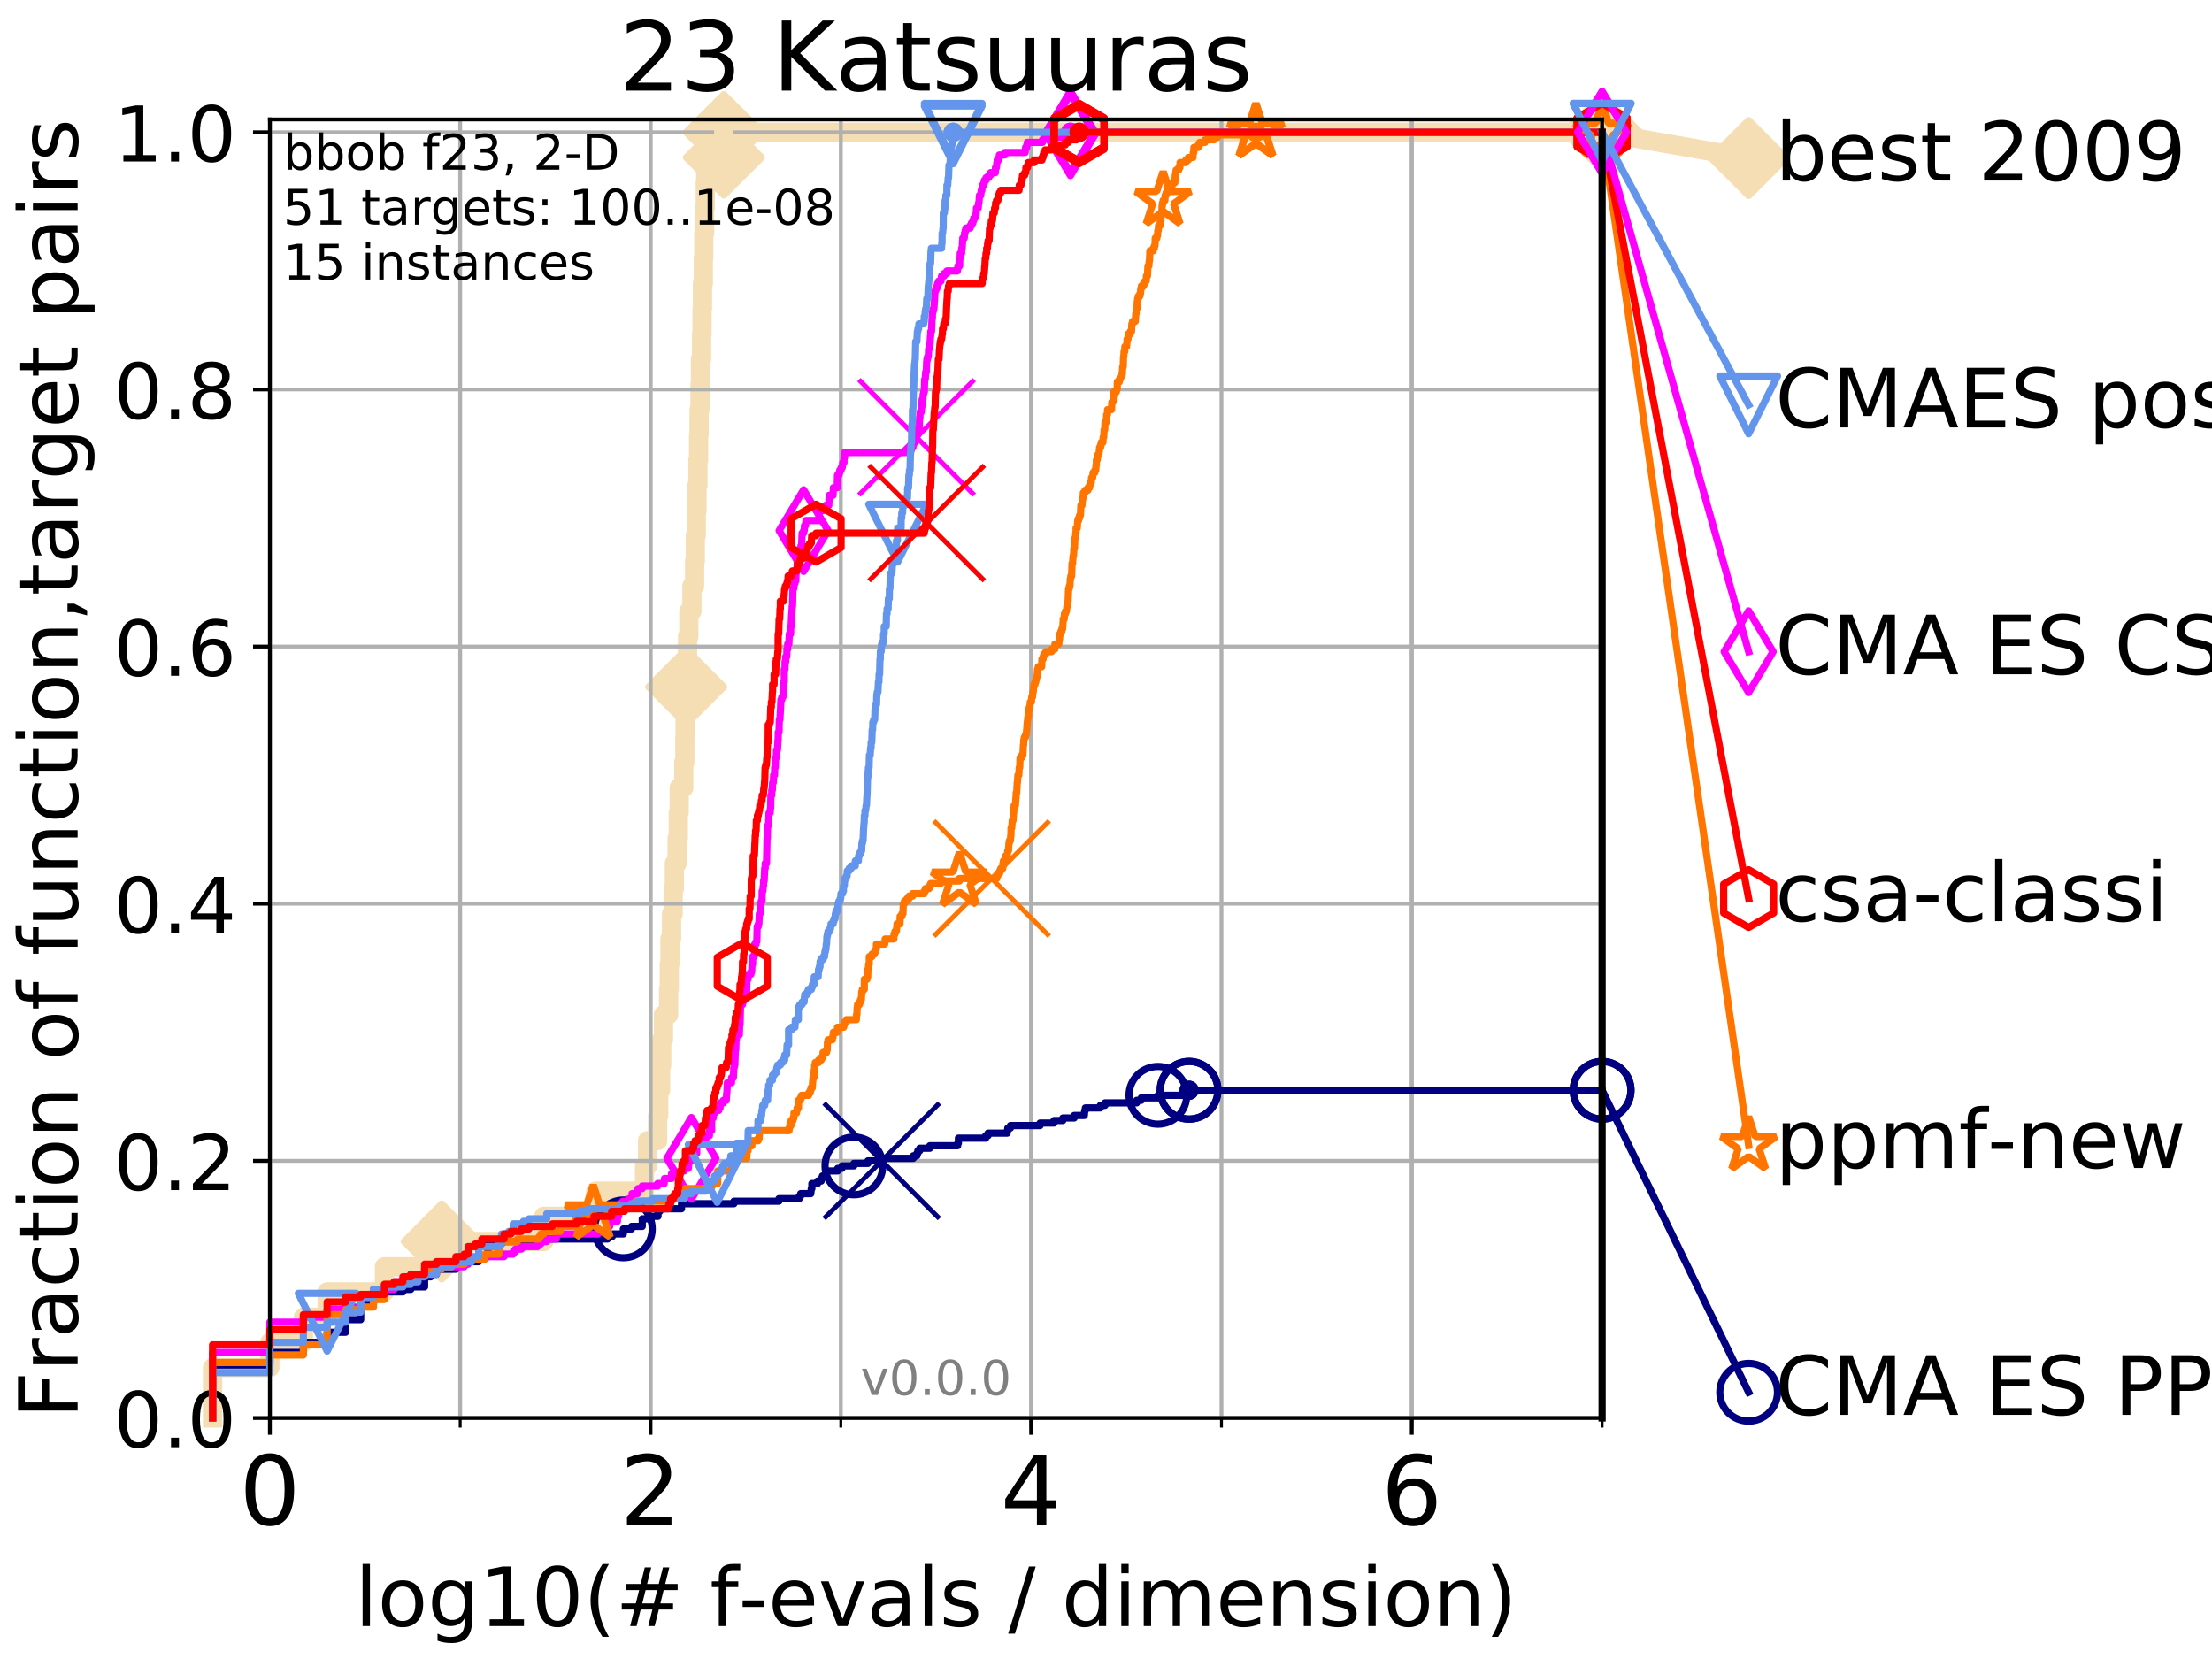 <?xml version="1.0" encoding="utf-8" standalone="no"?>
<!DOCTYPE svg PUBLIC "-//W3C//DTD SVG 1.1//EN"
  "http://www.w3.org/Graphics/SVG/1.1/DTD/svg11.dtd">
<!-- Created with matplotlib (http://matplotlib.org/) -->
<svg height="345pt" version="1.1" viewBox="0 0 460 345" width="460pt" xmlns="http://www.w3.org/2000/svg" xmlns:xlink="http://www.w3.org/1999/xlink">
 <defs>
  <style type="text/css">
*{stroke-linecap:butt;stroke-linejoin:round;}
  </style>
 </defs>
 <g id="figure_1">
  <g id="patch_1">
   <path d="M 0 345.6 
L 460.8 345.6 
L 460.8 0 
L 0 0 
z
" style="fill:#ffffff;"/>
  </g>
  <g id="axes_1">
   <g id="patch_2">
    <path d="M 56.12 294.88 
L 333.168 294.88 
L 333.168 24.84 
L 56.12 24.84 
z
" style="fill:#ffffff;"/>
   </g>
   <g id="line2d_1">
    <path d="M 44.206 294.88 
L 44.206 284.395 
L 56.12 284.395 
L 56.12 279.153 
L 63.089 279.153 
L 63.089 273.91 
L 68.034 273.91 
L 68.034 268.668 
L 79.949 268.668 
L 79.949 263.425 
L 91.863 263.425 
L 91.863 258.183 
L 113.086 258.183 
L 113.086 252.94 
L 123.87 252.94 
L 123.87 247.698 
L 134.029 247.698 
L 134.029 242.455 
L 134.664 242.455 
L 134.664 237.213 
L 136.758 237.213 
L 136.758 231.97 
L 136.993 231.97 
L 136.993 226.728 
L 137.377 226.728 
L 137.377 221.485 
L 137.604 221.485 
L 137.604 216.243 
L 137.975 216.243 
L 137.975 211 
L 139.043 211 
L 139.043 205.758 
L 139.181 205.758 
L 139.181 200.515 
L 139.317 200.515 
L 139.317 195.273 
L 139.654 195.273 
L 139.654 190.03 
L 139.983 190.03 
L 139.983 184.788 
L 140.243 184.788 
L 140.243 179.546 
L 140.813 179.546 
L 140.813 174.303 
L 141.06 174.303 
L 141.06 169.061 
L 141.243 169.061 
L 141.243 163.818 
L 142.189 163.818 
L 142.189 158.576 
L 142.417 158.576 
L 142.417 153.333 
L 142.474 153.333 
L 142.474 148.091 
L 142.698 148.091 
L 142.698 142.848 
L 142.865 142.848 
L 142.865 137.606 
L 142.975 137.606 
L 142.975 132.363 
L 143.248 132.363 
L 143.248 127.121 
L 143.884 127.121 
L 143.884 121.878 
L 144.448 121.878 
L 144.448 116.636 
L 144.598 116.636 
L 144.598 111.393 
L 144.797 111.393 
L 144.797 106.151 
L 144.945 106.151 
L 144.945 100.908 
L 145.139 100.908 
L 145.139 95.666 
L 145.284 95.666 
L 145.284 90.423 
L 145.38 90.423 
L 145.38 85.181 
L 145.57 85.181 
L 145.57 79.938 
L 145.664 79.938 
L 145.664 74.696 
L 145.897 74.696 
L 145.897 69.453 
L 145.99 69.453 
L 145.99 64.211 
L 146.081 64.211 
L 146.081 58.969 
L 146.264 58.969 
L 146.264 53.726 
L 146.354 53.726 
L 146.354 48.484 
L 146.534 48.484 
L 146.534 43.241 
L 146.667 43.241 
L 146.667 37.999 
L 146.756 37.999 
L 146.756 32.756 
L 150.538 32.756 
L 150.538 27.514 
L 333.168 27.514 
" style="fill:none;stroke:#f5deb3;stroke-linecap:square;stroke-width:4;"/>
   </g>
   <g id="line2d_2">
    <defs>
     <path d="M -0 7.778 
L 7.778 0 
L 0 -7.778 
L -7.778 -0 
z
" id="mdf53fb4b21" style="stroke:#f5deb3;stroke-linejoin:miter;stroke-width:1.5;"/>
    </defs>
    <g>
     <use style="fill:#f5deb3;stroke:#f5deb3;stroke-linejoin:miter;stroke-width:1.5;" x="91.863" xlink:href="#mdf53fb4b21" y="258.183"/>
     <use style="fill:#f5deb3;stroke:#f5deb3;stroke-linejoin:miter;stroke-width:1.5;" x="142.698" xlink:href="#mdf53fb4b21" y="142.848"/>
     <use style="fill:#f5deb3;stroke:#f5deb3;stroke-linejoin:miter;stroke-width:1.5;" x="150.538" xlink:href="#mdf53fb4b21" y="32.756"/>
     <use style="fill:#f5deb3;stroke:#f5deb3;stroke-linejoin:miter;stroke-width:1.5;" x="150.538" xlink:href="#mdf53fb4b21" y="27.514"/>
     <use style="fill:#f5deb3;stroke:#f5deb3;stroke-linejoin:miter;stroke-width:1.5;" x="150.538" xlink:href="#mdf53fb4b21" y="27.514"/>
     <use style="fill:#f5deb3;stroke:#f5deb3;stroke-linejoin:miter;stroke-width:1.5;" x="333.168" xlink:href="#mdf53fb4b21" y="27.514"/>
    </g>
   </g>
   <g id="line2d_3">
    <path style="fill:none;stroke:#f5deb3;stroke-linecap:square;stroke-width:4;"/>
    <g/>
   </g>
   <g id="line2d_4">
    <path d="M 333.168 27.514 
L 363.643 32.861 
" style="fill:none;stroke:#f5deb3;stroke-linecap:square;stroke-width:4;"/>
    <g>
     <use style="fill:#f5deb3;stroke:#f5deb3;stroke-linejoin:miter;stroke-width:1.5;" x="333.168" xlink:href="#mdf53fb4b21" y="27.514"/>
     <use style="fill:#f5deb3;stroke:#f5deb3;stroke-linejoin:miter;stroke-width:1.5;" x="363.643" xlink:href="#mdf53fb4b21" y="32.861"/>
    </g>
   </g>
   <g id="matplotlib.axis_1">
    <g id="xtick_1">
     <g id="line2d_5">
      <path clip-path="url(#p58f3ecb25d)" d="M 56.12 294.88 
L 56.12 24.84 
" style="fill:none;stroke:#b0b0b0;stroke-linecap:square;stroke-width:0.8;"/>
     </g>
     <g id="line2d_6">
      <defs>
       <path d="M 0 0 
L 0 3.5 
" id="m101968b5bf" style="stroke:#000000;stroke-width:0.8;"/>
      </defs>
      <g>
       <use style="stroke:#000000;stroke-width:0.8;" x="56.12" xlink:href="#m101968b5bf" y="294.88"/>
      </g>
     </g>
     <g id="text_1">
      <!-- 0 -->
      <defs>
       <path d="M 31.781 66.406 
Q 24.172 66.406 20.328 58.906 
Q 16.5 51.422 16.5 36.375 
Q 16.5 21.391 20.328 13.891 
Q 24.172 6.391 31.781 6.391 
Q 39.453 6.391 43.281 13.891 
Q 47.125 21.391 47.125 36.375 
Q 47.125 51.422 43.281 58.906 
Q 39.453 66.406 31.781 66.406 
z
M 31.781 74.219 
Q 44.047 74.219 50.516 64.516 
Q 56.984 54.828 56.984 36.375 
Q 56.984 17.969 50.516 8.266 
Q 44.047 -1.422 31.781 -1.422 
Q 19.531 -1.422 13.062 8.266 
Q 6.594 17.969 6.594 36.375 
Q 6.594 54.828 13.062 64.516 
Q 19.531 74.219 31.781 74.219 
z
" id="DejaVuSans-30"/>
      </defs>
      <g transform="translate(49.758 317.077)scale(0.2 -0.2)">
       <use xlink:href="#DejaVuSans-30"/>
      </g>
     </g>
    </g>
    <g id="xtick_2">
     <g id="line2d_7">
      <path clip-path="url(#p58f3ecb25d)" d="M 135.277 294.88 
L 135.277 24.84 
" style="fill:none;stroke:#b0b0b0;stroke-linecap:square;stroke-width:0.8;"/>
     </g>
     <g id="line2d_8">
      <g>
       <use style="stroke:#000000;stroke-width:0.8;" x="135.277" xlink:href="#m101968b5bf" y="294.88"/>
      </g>
     </g>
     <g id="text_2">
      <!-- 2 -->
      <defs>
       <path d="M 19.188 8.297 
L 53.609 8.297 
L 53.609 0 
L 7.328 0 
L 7.328 8.297 
Q 12.938 14.109 22.625 23.891 
Q 32.328 33.688 34.812 36.531 
Q 39.547 41.844 41.422 45.531 
Q 43.312 49.219 43.312 52.781 
Q 43.312 58.594 39.234 62.25 
Q 35.156 65.922 28.609 65.922 
Q 23.969 65.922 18.812 64.312 
Q 13.672 62.703 7.812 59.422 
L 7.812 69.391 
Q 13.766 71.781 18.938 73 
Q 24.125 74.219 28.422 74.219 
Q 39.75 74.219 46.484 68.547 
Q 53.219 62.891 53.219 53.422 
Q 53.219 48.922 51.531 44.891 
Q 49.859 40.875 45.406 35.406 
Q 44.188 33.984 37.641 27.219 
Q 31.109 20.453 19.188 8.297 
z
" id="DejaVuSans-32"/>
      </defs>
      <g transform="translate(128.914 317.077)scale(0.2 -0.2)">
       <use xlink:href="#DejaVuSans-32"/>
      </g>
     </g>
    </g>
    <g id="xtick_3">
     <g id="line2d_9">
      <path clip-path="url(#p58f3ecb25d)" d="M 214.433 294.88 
L 214.433 24.84 
" style="fill:none;stroke:#b0b0b0;stroke-linecap:square;stroke-width:0.8;"/>
     </g>
     <g id="line2d_10">
      <g>
       <use style="stroke:#000000;stroke-width:0.8;" x="214.433" xlink:href="#m101968b5bf" y="294.88"/>
      </g>
     </g>
     <g id="text_3">
      <!-- 4 -->
      <defs>
       <path d="M 37.797 64.312 
L 12.891 25.391 
L 37.797 25.391 
z
M 35.203 72.906 
L 47.609 72.906 
L 47.609 25.391 
L 58.016 25.391 
L 58.016 17.188 
L 47.609 17.188 
L 47.609 0 
L 37.797 0 
L 37.797 17.188 
L 4.891 17.188 
L 4.891 26.703 
z
" id="DejaVuSans-34"/>
      </defs>
      <g transform="translate(208.071 317.077)scale(0.2 -0.2)">
       <use xlink:href="#DejaVuSans-34"/>
      </g>
     </g>
    </g>
    <g id="xtick_4">
     <g id="line2d_11">
      <path clip-path="url(#p58f3ecb25d)" d="M 293.59 294.88 
L 293.59 24.84 
" style="fill:none;stroke:#b0b0b0;stroke-linecap:square;stroke-width:0.8;"/>
     </g>
     <g id="line2d_12">
      <g>
       <use style="stroke:#000000;stroke-width:0.8;" x="293.59" xlink:href="#m101968b5bf" y="294.88"/>
      </g>
     </g>
     <g id="text_4">
      <!-- 6 -->
      <defs>
       <path d="M 33.016 40.375 
Q 26.375 40.375 22.484 35.828 
Q 18.609 31.297 18.609 23.391 
Q 18.609 15.531 22.484 10.953 
Q 26.375 6.391 33.016 6.391 
Q 39.656 6.391 43.531 10.953 
Q 47.406 15.531 47.406 23.391 
Q 47.406 31.297 43.531 35.828 
Q 39.656 40.375 33.016 40.375 
z
M 52.594 71.297 
L 52.594 62.312 
Q 48.875 64.062 45.094 64.984 
Q 41.312 65.922 37.594 65.922 
Q 27.828 65.922 22.672 59.328 
Q 17.531 52.734 16.797 39.406 
Q 19.672 43.656 24.016 45.922 
Q 28.375 48.188 33.594 48.188 
Q 44.578 48.188 50.953 41.516 
Q 57.328 34.859 57.328 23.391 
Q 57.328 12.156 50.688 5.359 
Q 44.047 -1.422 33.016 -1.422 
Q 20.359 -1.422 13.672 8.266 
Q 6.984 17.969 6.984 36.375 
Q 6.984 53.656 15.188 63.938 
Q 23.391 74.219 37.203 74.219 
Q 40.922 74.219 44.703 73.484 
Q 48.484 72.75 52.594 71.297 
z
" id="DejaVuSans-36"/>
      </defs>
      <g transform="translate(287.227 317.077)scale(0.2 -0.2)">
       <use xlink:href="#DejaVuSans-36"/>
      </g>
     </g>
    </g>
    <g id="xtick_5">
     <g id="line2d_13">
      <path clip-path="url(#p58f3ecb25d)" d="M 56.12 294.88 
L 56.12 24.84 
" style="fill:none;stroke:#b0b0b0;stroke-linecap:square;stroke-width:0.8;"/>
     </g>
     <g id="line2d_14">
      <defs>
       <path d="M 0 0 
L 0 2 
" id="m673f42b3d4" style="stroke:#000000;stroke-width:0.6;"/>
      </defs>
      <g>
       <use style="stroke:#000000;stroke-width:0.6;" x="56.12" xlink:href="#m673f42b3d4" y="294.88"/>
      </g>
     </g>
    </g>
    <g id="xtick_6">
     <g id="line2d_15">
      <path clip-path="url(#p58f3ecb25d)" d="M 95.698 294.88 
L 95.698 24.84 
" style="fill:none;stroke:#b0b0b0;stroke-linecap:square;stroke-width:0.8;"/>
     </g>
     <g id="line2d_16">
      <g>
       <use style="stroke:#000000;stroke-width:0.6;" x="95.698" xlink:href="#m673f42b3d4" y="294.88"/>
      </g>
     </g>
    </g>
    <g id="xtick_7">
     <g id="line2d_17">
      <path clip-path="url(#p58f3ecb25d)" d="M 135.277 294.88 
L 135.277 24.84 
" style="fill:none;stroke:#b0b0b0;stroke-linecap:square;stroke-width:0.8;"/>
     </g>
     <g id="line2d_18">
      <g>
       <use style="stroke:#000000;stroke-width:0.6;" x="135.277" xlink:href="#m673f42b3d4" y="294.88"/>
      </g>
     </g>
    </g>
    <g id="xtick_8">
     <g id="line2d_19">
      <path clip-path="url(#p58f3ecb25d)" d="M 174.855 294.88 
L 174.855 24.84 
" style="fill:none;stroke:#b0b0b0;stroke-linecap:square;stroke-width:0.8;"/>
     </g>
     <g id="line2d_20">
      <g>
       <use style="stroke:#000000;stroke-width:0.6;" x="174.855" xlink:href="#m673f42b3d4" y="294.88"/>
      </g>
     </g>
    </g>
    <g id="xtick_9">
     <g id="line2d_21">
      <path clip-path="url(#p58f3ecb25d)" d="M 214.433 294.88 
L 214.433 24.84 
" style="fill:none;stroke:#b0b0b0;stroke-linecap:square;stroke-width:0.8;"/>
     </g>
     <g id="line2d_22">
      <g>
       <use style="stroke:#000000;stroke-width:0.6;" x="214.433" xlink:href="#m673f42b3d4" y="294.88"/>
      </g>
     </g>
    </g>
    <g id="xtick_10">
     <g id="line2d_23">
      <path clip-path="url(#p58f3ecb25d)" d="M 254.011 294.88 
L 254.011 24.84 
" style="fill:none;stroke:#b0b0b0;stroke-linecap:square;stroke-width:0.8;"/>
     </g>
     <g id="line2d_24">
      <g>
       <use style="stroke:#000000;stroke-width:0.6;" x="254.011" xlink:href="#m673f42b3d4" y="294.88"/>
      </g>
     </g>
    </g>
    <g id="xtick_11">
     <g id="line2d_25">
      <path clip-path="url(#p58f3ecb25d)" d="M 293.59 294.88 
L 293.59 24.84 
" style="fill:none;stroke:#b0b0b0;stroke-linecap:square;stroke-width:0.8;"/>
     </g>
     <g id="line2d_26">
      <g>
       <use style="stroke:#000000;stroke-width:0.6;" x="293.59" xlink:href="#m673f42b3d4" y="294.88"/>
      </g>
     </g>
    </g>
    <g id="xtick_12">
     <g id="line2d_27">
      <path clip-path="url(#p58f3ecb25d)" d="M 333.168 294.88 
L 333.168 24.84 
" style="fill:none;stroke:#b0b0b0;stroke-linecap:square;stroke-width:0.8;"/>
     </g>
     <g id="line2d_28">
      <g>
       <use style="stroke:#000000;stroke-width:0.6;" x="333.168" xlink:href="#m673f42b3d4" y="294.88"/>
      </g>
     </g>
    </g>
    <g id="text_5">
     <!-- log10(# f-evals / dimension) -->
     <defs>
      <path d="M 9.422 75.984 
L 18.406 75.984 
L 18.406 0 
L 9.422 0 
z
" id="DejaVuSans-6c"/>
      <path d="M 30.609 48.391 
Q 23.391 48.391 19.188 42.75 
Q 14.984 37.109 14.984 27.297 
Q 14.984 17.484 19.156 11.844 
Q 23.344 6.203 30.609 6.203 
Q 37.797 6.203 41.984 11.859 
Q 46.188 17.531 46.188 27.297 
Q 46.188 37.016 41.984 42.703 
Q 37.797 48.391 30.609 48.391 
z
M 30.609 56 
Q 42.328 56 49.016 48.375 
Q 55.719 40.766 55.719 27.297 
Q 55.719 13.875 49.016 6.219 
Q 42.328 -1.422 30.609 -1.422 
Q 18.844 -1.422 12.172 6.219 
Q 5.516 13.875 5.516 27.297 
Q 5.516 40.766 12.172 48.375 
Q 18.844 56 30.609 56 
z
" id="DejaVuSans-6f"/>
      <path d="M 45.406 27.984 
Q 45.406 37.75 41.375 43.109 
Q 37.359 48.484 30.078 48.484 
Q 22.859 48.484 18.828 43.109 
Q 14.797 37.75 14.797 27.984 
Q 14.797 18.266 18.828 12.891 
Q 22.859 7.516 30.078 7.516 
Q 37.359 7.516 41.375 12.891 
Q 45.406 18.266 45.406 27.984 
z
M 54.391 6.781 
Q 54.391 -7.172 48.188 -13.984 
Q 42 -20.797 29.203 -20.797 
Q 24.469 -20.797 20.266 -20.094 
Q 16.062 -19.391 12.109 -17.922 
L 12.109 -9.188 
Q 16.062 -11.328 19.922 -12.344 
Q 23.781 -13.375 27.781 -13.375 
Q 36.625 -13.375 41.016 -8.766 
Q 45.406 -4.156 45.406 5.172 
L 45.406 9.625 
Q 42.625 4.781 38.281 2.391 
Q 33.938 0 27.875 0 
Q 17.828 0 11.672 7.656 
Q 5.516 15.328 5.516 27.984 
Q 5.516 40.672 11.672 48.328 
Q 17.828 56 27.875 56 
Q 33.938 56 38.281 53.609 
Q 42.625 51.219 45.406 46.391 
L 45.406 54.688 
L 54.391 54.688 
z
" id="DejaVuSans-67"/>
      <path d="M 12.406 8.297 
L 28.516 8.297 
L 28.516 63.922 
L 10.984 60.406 
L 10.984 69.391 
L 28.422 72.906 
L 38.281 72.906 
L 38.281 8.297 
L 54.391 8.297 
L 54.391 0 
L 12.406 0 
z
" id="DejaVuSans-31"/>
      <path d="M 31 75.875 
Q 24.469 64.656 21.281 53.656 
Q 18.109 42.672 18.109 31.391 
Q 18.109 20.125 21.312 9.062 
Q 24.516 -2 31 -13.188 
L 23.188 -13.188 
Q 15.875 -1.703 12.234 9.375 
Q 8.594 20.453 8.594 31.391 
Q 8.594 42.281 12.203 53.312 
Q 15.828 64.359 23.188 75.875 
z
" id="DejaVuSans-28"/>
      <path d="M 51.125 44 
L 36.922 44 
L 32.812 27.688 
L 47.125 27.688 
z
M 43.797 71.781 
L 38.719 51.516 
L 52.984 51.516 
L 58.109 71.781 
L 65.922 71.781 
L 60.891 51.516 
L 76.125 51.516 
L 76.125 44 
L 58.984 44 
L 54.984 27.688 
L 70.516 27.688 
L 70.516 20.219 
L 53.078 20.219 
L 48 0 
L 40.188 0 
L 45.219 20.219 
L 30.906 20.219 
L 25.875 0 
L 18.016 0 
L 23.094 20.219 
L 7.719 20.219 
L 7.719 27.688 
L 24.906 27.688 
L 29 44 
L 13.281 44 
L 13.281 51.516 
L 30.906 51.516 
L 35.891 71.781 
z
" id="DejaVuSans-23"/>
      <path id="DejaVuSans-20"/>
      <path d="M 37.109 75.984 
L 37.109 68.5 
L 28.516 68.5 
Q 23.688 68.5 21.797 66.547 
Q 19.922 64.594 19.922 59.516 
L 19.922 54.688 
L 34.719 54.688 
L 34.719 47.703 
L 19.922 47.703 
L 19.922 0 
L 10.891 0 
L 10.891 47.703 
L 2.297 47.703 
L 2.297 54.688 
L 10.891 54.688 
L 10.891 58.5 
Q 10.891 67.625 15.141 71.797 
Q 19.391 75.984 28.609 75.984 
z
" id="DejaVuSans-66"/>
      <path d="M 4.891 31.391 
L 31.203 31.391 
L 31.203 23.391 
L 4.891 23.391 
z
" id="DejaVuSans-2d"/>
      <path d="M 56.203 29.594 
L 56.203 25.203 
L 14.891 25.203 
Q 15.484 15.922 20.484 11.062 
Q 25.484 6.203 34.422 6.203 
Q 39.594 6.203 44.453 7.469 
Q 49.312 8.734 54.109 11.281 
L 54.109 2.781 
Q 49.266 0.734 44.188 -0.344 
Q 39.109 -1.422 33.891 -1.422 
Q 20.797 -1.422 13.156 6.188 
Q 5.516 13.812 5.516 26.812 
Q 5.516 40.234 12.766 48.109 
Q 20.016 56 32.328 56 
Q 43.359 56 49.781 48.891 
Q 56.203 41.797 56.203 29.594 
z
M 47.219 32.234 
Q 47.125 39.594 43.094 43.984 
Q 39.062 48.391 32.422 48.391 
Q 24.906 48.391 20.391 44.141 
Q 15.875 39.891 15.188 32.172 
z
" id="DejaVuSans-65"/>
      <path d="M 2.984 54.688 
L 12.5 54.688 
L 29.594 8.797 
L 46.688 54.688 
L 56.203 54.688 
L 35.688 0 
L 23.484 0 
z
" id="DejaVuSans-76"/>
      <path d="M 34.281 27.484 
Q 23.391 27.484 19.188 25 
Q 14.984 22.516 14.984 16.5 
Q 14.984 11.719 18.141 8.906 
Q 21.297 6.109 26.703 6.109 
Q 34.188 6.109 38.703 11.406 
Q 43.219 16.703 43.219 25.484 
L 43.219 27.484 
z
M 52.203 31.203 
L 52.203 0 
L 43.219 0 
L 43.219 8.297 
Q 40.141 3.328 35.547 0.953 
Q 30.953 -1.422 24.312 -1.422 
Q 15.922 -1.422 10.953 3.297 
Q 6 8.016 6 15.922 
Q 6 25.141 12.172 29.828 
Q 18.359 34.516 30.609 34.516 
L 43.219 34.516 
L 43.219 35.406 
Q 43.219 41.609 39.141 45 
Q 35.062 48.391 27.688 48.391 
Q 23 48.391 18.547 47.266 
Q 14.109 46.141 10.016 43.891 
L 10.016 52.203 
Q 14.938 54.109 19.578 55.047 
Q 24.219 56 28.609 56 
Q 40.484 56 46.344 49.844 
Q 52.203 43.703 52.203 31.203 
z
" id="DejaVuSans-61"/>
      <path d="M 44.281 53.078 
L 44.281 44.578 
Q 40.484 46.531 36.375 47.5 
Q 32.281 48.484 27.875 48.484 
Q 21.188 48.484 17.844 46.438 
Q 14.5 44.391 14.5 40.281 
Q 14.5 37.156 16.891 35.375 
Q 19.281 33.594 26.516 31.984 
L 29.594 31.297 
Q 39.156 29.25 43.188 25.516 
Q 47.219 21.781 47.219 15.094 
Q 47.219 7.469 41.188 3.016 
Q 35.156 -1.422 24.609 -1.422 
Q 20.219 -1.422 15.453 -0.562 
Q 10.688 0.297 5.422 2 
L 5.422 11.281 
Q 10.406 8.688 15.234 7.391 
Q 20.062 6.109 24.812 6.109 
Q 31.156 6.109 34.562 8.281 
Q 37.984 10.453 37.984 14.406 
Q 37.984 18.062 35.516 20.016 
Q 33.062 21.969 24.703 23.781 
L 21.578 24.516 
Q 13.234 26.266 9.516 29.906 
Q 5.812 33.547 5.812 39.891 
Q 5.812 47.609 11.281 51.797 
Q 16.75 56 26.812 56 
Q 31.781 56 36.172 55.266 
Q 40.578 54.547 44.281 53.078 
z
" id="DejaVuSans-73"/>
      <path d="M 25.391 72.906 
L 33.688 72.906 
L 8.297 -9.281 
L 0 -9.281 
z
" id="DejaVuSans-2f"/>
      <path d="M 45.406 46.391 
L 45.406 75.984 
L 54.391 75.984 
L 54.391 0 
L 45.406 0 
L 45.406 8.203 
Q 42.578 3.328 38.25 0.953 
Q 33.938 -1.422 27.875 -1.422 
Q 17.969 -1.422 11.734 6.484 
Q 5.516 14.406 5.516 27.297 
Q 5.516 40.188 11.734 48.094 
Q 17.969 56 27.875 56 
Q 33.938 56 38.25 53.625 
Q 42.578 51.266 45.406 46.391 
z
M 14.797 27.297 
Q 14.797 17.391 18.875 11.75 
Q 22.953 6.109 30.078 6.109 
Q 37.203 6.109 41.297 11.75 
Q 45.406 17.391 45.406 27.297 
Q 45.406 37.203 41.297 42.844 
Q 37.203 48.484 30.078 48.484 
Q 22.953 48.484 18.875 42.844 
Q 14.797 37.203 14.797 27.297 
z
" id="DejaVuSans-64"/>
      <path d="M 9.422 54.688 
L 18.406 54.688 
L 18.406 0 
L 9.422 0 
z
M 9.422 75.984 
L 18.406 75.984 
L 18.406 64.594 
L 9.422 64.594 
z
" id="DejaVuSans-69"/>
      <path d="M 52 44.188 
Q 55.375 50.25 60.062 53.125 
Q 64.75 56 71.094 56 
Q 79.641 56 84.281 50.016 
Q 88.922 44.047 88.922 33.016 
L 88.922 0 
L 79.891 0 
L 79.891 32.719 
Q 79.891 40.578 77.094 44.375 
Q 74.312 48.188 68.609 48.188 
Q 61.625 48.188 57.562 43.547 
Q 53.516 38.922 53.516 30.906 
L 53.516 0 
L 44.484 0 
L 44.484 32.719 
Q 44.484 40.625 41.703 44.406 
Q 38.922 48.188 33.109 48.188 
Q 26.219 48.188 22.156 43.531 
Q 18.109 38.875 18.109 30.906 
L 18.109 0 
L 9.078 0 
L 9.078 54.688 
L 18.109 54.688 
L 18.109 46.188 
Q 21.188 51.219 25.484 53.609 
Q 29.781 56 35.688 56 
Q 41.656 56 45.828 52.969 
Q 50 49.953 52 44.188 
z
" id="DejaVuSans-6d"/>
      <path d="M 54.891 33.016 
L 54.891 0 
L 45.906 0 
L 45.906 32.719 
Q 45.906 40.484 42.875 44.328 
Q 39.844 48.188 33.797 48.188 
Q 26.516 48.188 22.312 43.547 
Q 18.109 38.922 18.109 30.906 
L 18.109 0 
L 9.078 0 
L 9.078 54.688 
L 18.109 54.688 
L 18.109 46.188 
Q 21.344 51.125 25.703 53.562 
Q 30.078 56 35.797 56 
Q 45.219 56 50.047 50.172 
Q 54.891 44.344 54.891 33.016 
z
" id="DejaVuSans-6e"/>
      <path d="M 8.016 75.875 
L 15.828 75.875 
Q 23.141 64.359 26.781 53.312 
Q 30.422 42.281 30.422 31.391 
Q 30.422 20.453 26.781 9.375 
Q 23.141 -1.703 15.828 -13.188 
L 8.016 -13.188 
Q 14.5 -2 17.703 9.062 
Q 20.906 20.125 20.906 31.391 
Q 20.906 42.672 17.703 53.656 
Q 14.5 64.656 8.016 75.875 
z
" id="DejaVuSans-29"/>
     </defs>
     <g transform="translate(73.803 338.154)scale(0.17 -0.17)">
      <use xlink:href="#DejaVuSans-6c"/>
      <use x="27.783" xlink:href="#DejaVuSans-6f"/>
      <use x="88.965" xlink:href="#DejaVuSans-67"/>
      <use x="152.441" xlink:href="#DejaVuSans-31"/>
      <use x="216.064" xlink:href="#DejaVuSans-30"/>
      <use x="279.688" xlink:href="#DejaVuSans-28"/>
      <use x="318.701" xlink:href="#DejaVuSans-23"/>
      <use x="402.49" xlink:href="#DejaVuSans-20"/>
      <use x="434.277" xlink:href="#DejaVuSans-66"/>
      <use x="469.404" xlink:href="#DejaVuSans-2d"/>
      <use x="505.488" xlink:href="#DejaVuSans-65"/>
      <use x="567.012" xlink:href="#DejaVuSans-76"/>
      <use x="626.191" xlink:href="#DejaVuSans-61"/>
      <use x="687.471" xlink:href="#DejaVuSans-6c"/>
      <use x="715.254" xlink:href="#DejaVuSans-73"/>
      <use x="767.354" xlink:href="#DejaVuSans-20"/>
      <use x="799.141" xlink:href="#DejaVuSans-2f"/>
      <use x="832.832" xlink:href="#DejaVuSans-20"/>
      <use x="864.619" xlink:href="#DejaVuSans-64"/>
      <use x="928.096" xlink:href="#DejaVuSans-69"/>
      <use x="955.879" xlink:href="#DejaVuSans-6d"/>
      <use x="1053.291" xlink:href="#DejaVuSans-65"/>
      <use x="1114.814" xlink:href="#DejaVuSans-6e"/>
      <use x="1178.193" xlink:href="#DejaVuSans-73"/>
      <use x="1230.293" xlink:href="#DejaVuSans-69"/>
      <use x="1258.076" xlink:href="#DejaVuSans-6f"/>
      <use x="1319.258" xlink:href="#DejaVuSans-6e"/>
      <use x="1382.637" xlink:href="#DejaVuSans-29"/>
     </g>
    </g>
   </g>
   <g id="matplotlib.axis_2">
    <g id="ytick_1">
     <g id="line2d_29">
      <path clip-path="url(#p58f3ecb25d)" d="M 56.12 294.88 
L 333.168 294.88 
" style="fill:none;stroke:#b0b0b0;stroke-linecap:square;stroke-width:0.8;"/>
     </g>
     <g id="line2d_30">
      <defs>
       <path d="M 0 0 
L -3.5 0 
" id="m32d8182df3" style="stroke:#000000;stroke-width:0.8;"/>
      </defs>
      <g>
       <use style="stroke:#000000;stroke-width:0.8;" x="56.12" xlink:href="#m32d8182df3" y="294.88"/>
      </g>
     </g>
     <g id="text_6">
      <!-- 0.0 -->
      <defs>
       <path d="M 10.688 12.406 
L 21 12.406 
L 21 0 
L 10.688 0 
z
" id="DejaVuSans-2e"/>
      </defs>
      <g transform="translate(23.675 300.959)scale(0.16 -0.16)">
       <use xlink:href="#DejaVuSans-30"/>
       <use x="63.623" xlink:href="#DejaVuSans-2e"/>
       <use x="95.41" xlink:href="#DejaVuSans-30"/>
      </g>
     </g>
    </g>
    <g id="ytick_2">
     <g id="line2d_31">
      <path clip-path="url(#p58f3ecb25d)" d="M 56.12 241.407 
L 333.168 241.407 
" style="fill:none;stroke:#b0b0b0;stroke-linecap:square;stroke-width:0.8;"/>
     </g>
     <g id="line2d_32">
      <g>
       <use style="stroke:#000000;stroke-width:0.8;" x="56.12" xlink:href="#m32d8182df3" y="241.407"/>
      </g>
     </g>
     <g id="text_7">
      <!-- 0.2 -->
      <g transform="translate(23.675 247.485)scale(0.16 -0.16)">
       <use xlink:href="#DejaVuSans-30"/>
       <use x="63.623" xlink:href="#DejaVuSans-2e"/>
       <use x="95.41" xlink:href="#DejaVuSans-32"/>
      </g>
     </g>
    </g>
    <g id="ytick_3">
     <g id="line2d_33">
      <path clip-path="url(#p58f3ecb25d)" d="M 56.12 187.933 
L 333.168 187.933 
" style="fill:none;stroke:#b0b0b0;stroke-linecap:square;stroke-width:0.8;"/>
     </g>
     <g id="line2d_34">
      <g>
       <use style="stroke:#000000;stroke-width:0.8;" x="56.12" xlink:href="#m32d8182df3" y="187.933"/>
      </g>
     </g>
     <g id="text_8">
      <!-- 0.4 -->
      <g transform="translate(23.675 194.012)scale(0.16 -0.16)">
       <use xlink:href="#DejaVuSans-30"/>
       <use x="63.623" xlink:href="#DejaVuSans-2e"/>
       <use x="95.41" xlink:href="#DejaVuSans-34"/>
      </g>
     </g>
    </g>
    <g id="ytick_4">
     <g id="line2d_35">
      <path clip-path="url(#p58f3ecb25d)" d="M 56.12 134.46 
L 333.168 134.46 
" style="fill:none;stroke:#b0b0b0;stroke-linecap:square;stroke-width:0.8;"/>
     </g>
     <g id="line2d_36">
      <g>
       <use style="stroke:#000000;stroke-width:0.8;" x="56.12" xlink:href="#m32d8182df3" y="134.46"/>
      </g>
     </g>
     <g id="text_9">
      <!-- 0.6 -->
      <g transform="translate(23.675 140.539)scale(0.16 -0.16)">
       <use xlink:href="#DejaVuSans-30"/>
       <use x="63.623" xlink:href="#DejaVuSans-2e"/>
       <use x="95.41" xlink:href="#DejaVuSans-36"/>
      </g>
     </g>
    </g>
    <g id="ytick_5">
     <g id="line2d_37">
      <path clip-path="url(#p58f3ecb25d)" d="M 56.12 80.987 
L 333.168 80.987 
" style="fill:none;stroke:#b0b0b0;stroke-linecap:square;stroke-width:0.8;"/>
     </g>
     <g id="line2d_38">
      <g>
       <use style="stroke:#000000;stroke-width:0.8;" x="56.12" xlink:href="#m32d8182df3" y="80.987"/>
      </g>
     </g>
     <g id="text_10">
      <!-- 0.8 -->
      <defs>
       <path d="M 31.781 34.625 
Q 24.75 34.625 20.719 30.859 
Q 16.703 27.094 16.703 20.516 
Q 16.703 13.922 20.719 10.156 
Q 24.75 6.391 31.781 6.391 
Q 38.812 6.391 42.859 10.172 
Q 46.922 13.969 46.922 20.516 
Q 46.922 27.094 42.891 30.859 
Q 38.875 34.625 31.781 34.625 
z
M 21.922 38.812 
Q 15.578 40.375 12.031 44.719 
Q 8.5 49.078 8.5 55.328 
Q 8.5 64.062 14.719 69.141 
Q 20.953 74.219 31.781 74.219 
Q 42.672 74.219 48.875 69.141 
Q 55.078 64.062 55.078 55.328 
Q 55.078 49.078 51.531 44.719 
Q 48 40.375 41.703 38.812 
Q 48.828 37.156 52.797 32.312 
Q 56.781 27.484 56.781 20.516 
Q 56.781 9.906 50.312 4.234 
Q 43.844 -1.422 31.781 -1.422 
Q 19.734 -1.422 13.25 4.234 
Q 6.781 9.906 6.781 20.516 
Q 6.781 27.484 10.781 32.312 
Q 14.797 37.156 21.922 38.812 
z
M 18.312 54.391 
Q 18.312 48.734 21.844 45.562 
Q 25.391 42.391 31.781 42.391 
Q 38.141 42.391 41.719 45.562 
Q 45.312 48.734 45.312 54.391 
Q 45.312 60.062 41.719 63.234 
Q 38.141 66.406 31.781 66.406 
Q 25.391 66.406 21.844 63.234 
Q 18.312 60.062 18.312 54.391 
z
" id="DejaVuSans-38"/>
      </defs>
      <g transform="translate(23.675 87.066)scale(0.16 -0.16)">
       <use xlink:href="#DejaVuSans-30"/>
       <use x="63.623" xlink:href="#DejaVuSans-2e"/>
       <use x="95.41" xlink:href="#DejaVuSans-38"/>
      </g>
     </g>
    </g>
    <g id="ytick_6">
     <g id="line2d_39">
      <path clip-path="url(#p58f3ecb25d)" d="M 56.12 27.514 
L 333.168 27.514 
" style="fill:none;stroke:#b0b0b0;stroke-linecap:square;stroke-width:0.8;"/>
     </g>
     <g id="line2d_40">
      <g>
       <use style="stroke:#000000;stroke-width:0.8;" x="56.12" xlink:href="#m32d8182df3" y="27.514"/>
      </g>
     </g>
     <g id="text_11">
      <!-- 1.0 -->
      <g transform="translate(23.675 33.592)scale(0.16 -0.16)">
       <use xlink:href="#DejaVuSans-31"/>
       <use x="63.623" xlink:href="#DejaVuSans-2e"/>
       <use x="95.41" xlink:href="#DejaVuSans-30"/>
      </g>
     </g>
    </g>
    <g id="text_12">
     <!-- Fraction of function,target pairs -->
     <defs>
      <path d="M 9.812 72.906 
L 51.703 72.906 
L 51.703 64.594 
L 19.672 64.594 
L 19.672 43.109 
L 48.578 43.109 
L 48.578 34.812 
L 19.672 34.812 
L 19.672 0 
L 9.812 0 
z
" id="DejaVuSans-46"/>
      <path d="M 41.109 46.297 
Q 39.594 47.172 37.812 47.578 
Q 36.031 48 33.891 48 
Q 26.266 48 22.188 43.047 
Q 18.109 38.094 18.109 28.812 
L 18.109 0 
L 9.078 0 
L 9.078 54.688 
L 18.109 54.688 
L 18.109 46.188 
Q 20.953 51.172 25.484 53.578 
Q 30.031 56 36.531 56 
Q 37.453 56 38.578 55.875 
Q 39.703 55.766 41.062 55.516 
z
" id="DejaVuSans-72"/>
      <path d="M 48.781 52.594 
L 48.781 44.188 
Q 44.969 46.297 41.141 47.344 
Q 37.312 48.391 33.406 48.391 
Q 24.656 48.391 19.812 42.844 
Q 14.984 37.312 14.984 27.297 
Q 14.984 17.281 19.812 11.734 
Q 24.656 6.203 33.406 6.203 
Q 37.312 6.203 41.141 7.25 
Q 44.969 8.297 48.781 10.406 
L 48.781 2.094 
Q 45.016 0.344 40.984 -0.531 
Q 36.969 -1.422 32.422 -1.422 
Q 20.062 -1.422 12.781 6.344 
Q 5.516 14.109 5.516 27.297 
Q 5.516 40.672 12.859 48.328 
Q 20.219 56 33.016 56 
Q 37.156 56 41.109 55.141 
Q 45.062 54.297 48.781 52.594 
z
" id="DejaVuSans-63"/>
      <path d="M 18.312 70.219 
L 18.312 54.688 
L 36.812 54.688 
L 36.812 47.703 
L 18.312 47.703 
L 18.312 18.016 
Q 18.312 11.328 20.141 9.422 
Q 21.969 7.516 27.594 7.516 
L 36.812 7.516 
L 36.812 0 
L 27.594 0 
Q 17.188 0 13.234 3.875 
Q 9.281 7.766 9.281 18.016 
L 9.281 47.703 
L 2.688 47.703 
L 2.688 54.688 
L 9.281 54.688 
L 9.281 70.219 
z
" id="DejaVuSans-74"/>
      <path d="M 8.5 21.578 
L 8.5 54.688 
L 17.484 54.688 
L 17.484 21.922 
Q 17.484 14.156 20.5 10.266 
Q 23.531 6.391 29.594 6.391 
Q 36.859 6.391 41.078 11.031 
Q 45.312 15.672 45.312 23.688 
L 45.312 54.688 
L 54.297 54.688 
L 54.297 0 
L 45.312 0 
L 45.312 8.406 
Q 42.047 3.422 37.719 1 
Q 33.406 -1.422 27.688 -1.422 
Q 18.266 -1.422 13.375 4.438 
Q 8.5 10.297 8.5 21.578 
z
M 31.109 56 
z
" id="DejaVuSans-75"/>
      <path d="M 11.719 12.406 
L 22.016 12.406 
L 22.016 4 
L 14.016 -11.625 
L 7.719 -11.625 
L 11.719 4 
z
" id="DejaVuSans-2c"/>
      <path d="M 18.109 8.203 
L 18.109 -20.797 
L 9.078 -20.797 
L 9.078 54.688 
L 18.109 54.688 
L 18.109 46.391 
Q 20.953 51.266 25.266 53.625 
Q 29.594 56 35.594 56 
Q 45.562 56 51.781 48.094 
Q 58.016 40.188 58.016 27.297 
Q 58.016 14.406 51.781 6.484 
Q 45.562 -1.422 35.594 -1.422 
Q 29.594 -1.422 25.266 0.953 
Q 20.953 3.328 18.109 8.203 
z
M 48.688 27.297 
Q 48.688 37.203 44.609 42.844 
Q 40.531 48.484 33.406 48.484 
Q 26.266 48.484 22.188 42.844 
Q 18.109 37.203 18.109 27.297 
Q 18.109 17.391 22.188 11.75 
Q 26.266 6.109 33.406 6.109 
Q 40.531 6.109 44.609 11.75 
Q 48.688 17.391 48.688 27.297 
z
" id="DejaVuSans-70"/>
     </defs>
     <g transform="translate(16.14 294.999)rotate(-90)scale(0.17 -0.17)">
      <use xlink:href="#DejaVuSans-46"/>
      <use x="57.41" xlink:href="#DejaVuSans-72"/>
      <use x="98.523" xlink:href="#DejaVuSans-61"/>
      <use x="159.803" xlink:href="#DejaVuSans-63"/>
      <use x="214.783" xlink:href="#DejaVuSans-74"/>
      <use x="253.992" xlink:href="#DejaVuSans-69"/>
      <use x="281.775" xlink:href="#DejaVuSans-6f"/>
      <use x="342.957" xlink:href="#DejaVuSans-6e"/>
      <use x="406.336" xlink:href="#DejaVuSans-20"/>
      <use x="438.123" xlink:href="#DejaVuSans-6f"/>
      <use x="499.305" xlink:href="#DejaVuSans-66"/>
      <use x="534.51" xlink:href="#DejaVuSans-20"/>
      <use x="566.297" xlink:href="#DejaVuSans-66"/>
      <use x="601.502" xlink:href="#DejaVuSans-75"/>
      <use x="664.881" xlink:href="#DejaVuSans-6e"/>
      <use x="728.26" xlink:href="#DejaVuSans-63"/>
      <use x="783.24" xlink:href="#DejaVuSans-74"/>
      <use x="822.449" xlink:href="#DejaVuSans-69"/>
      <use x="850.232" xlink:href="#DejaVuSans-6f"/>
      <use x="911.414" xlink:href="#DejaVuSans-6e"/>
      <use x="974.793" xlink:href="#DejaVuSans-2c"/>
      <use x="1006.58" xlink:href="#DejaVuSans-74"/>
      <use x="1045.789" xlink:href="#DejaVuSans-61"/>
      <use x="1107.068" xlink:href="#DejaVuSans-72"/>
      <use x="1148.166" xlink:href="#DejaVuSans-67"/>
      <use x="1211.643" xlink:href="#DejaVuSans-65"/>
      <use x="1273.166" xlink:href="#DejaVuSans-74"/>
      <use x="1312.375" xlink:href="#DejaVuSans-20"/>
      <use x="1344.162" xlink:href="#DejaVuSans-70"/>
      <use x="1407.639" xlink:href="#DejaVuSans-61"/>
      <use x="1468.918" xlink:href="#DejaVuSans-69"/>
      <use x="1496.701" xlink:href="#DejaVuSans-72"/>
      <use x="1537.814" xlink:href="#DejaVuSans-73"/>
     </g>
    </g>
   </g>
   <g id="line2d_41">
    <defs>
     <path d="M 0 1.5 
C 0.398 1.5 0.779 1.342 1.061 1.061 
C 1.342 0.779 1.5 0.398 1.5 0 
C 1.5 -0.398 1.342 -0.779 1.061 -1.061 
C 0.779 -1.342 0.398 -1.5 0 -1.5 
C -0.398 -1.5 -0.779 -1.342 -1.061 -1.061 
C -1.342 -0.779 -1.5 -0.398 -1.5 0 
C -1.5 0.398 -1.342 0.779 -1.061 1.061 
C -0.779 1.342 -0.398 1.5 0 1.5 
z
" id="m910ef31fd5" style="stroke:#f5deb3;"/>
    </defs>
    <g>
     <use style="fill:#f5deb3;stroke:#f5deb3;" x="150.538" xlink:href="#m910ef31fd5" y="27.514"/>
     <use style="fill:#f5deb3;stroke:#f5deb3;" x="150.538" xlink:href="#m910ef31fd5" y="27.514"/>
    </g>
   </g>
   <g id="line2d_42">
    <defs>
     <path d="M 0 1.5 
C 0.398 1.5 0.779 1.342 1.061 1.061 
C 1.342 0.779 1.5 0.398 1.5 0 
C 1.5 -0.398 1.342 -0.779 1.061 -1.061 
C 0.779 -1.342 0.398 -1.5 0 -1.5 
C -0.398 -1.5 -0.779 -1.342 -1.061 -1.061 
C -1.342 -0.779 -1.5 -0.398 -1.5 0 
C -1.5 0.398 -1.342 0.779 -1.061 1.061 
C -0.779 1.342 -0.398 1.5 0 1.5 
z
" id="m2139e54958" style="stroke:#000080;"/>
    </defs>
    <g>
     <use style="fill:#000080;stroke:#000080;" x="247.274" xlink:href="#m2139e54958" y="226.728"/>
     <use style="fill:#000080;stroke:#000080;" x="247.274" xlink:href="#m2139e54958" y="226.728"/>
    </g>
   </g>
   <g id="line2d_43">
    <path d="M 44.206 294.88 
L 44.206 283.871 
L 56.12 283.871 
L 56.12 281.25 
L 63.089 281.25 
L 63.089 279.153 
L 68.034 279.153 
L 68.034 277.056 
L 71.87 277.056 
L 71.87 274.434 
L 75.004 274.434 
L 75.004 271.289 
L 77.653 271.289 
L 77.653 268.668 
L 83.784 268.668 
L 83.784 268.143 
L 85.422 268.143 
L 85.422 267.619 
L 88.294 267.619 
L 88.294 265.522 
L 89.568 265.522 
L 89.568 264.998 
L 90.753 264.998 
L 90.753 263.949 
L 94.817 263.949 
L 94.817 262.901 
L 95.698 262.901 
L 95.698 262.377 
L 99.534 262.377 
L 99.534 261.328 
L 101.482 261.328 
L 101.482 258.707 
L 104.306 258.707 
L 104.306 258.183 
L 112.771 258.183 
L 112.771 257.658 
L 126.352 257.658 
L 126.352 257.134 
L 127.335 257.134 
L 127.335 256.61 
L 129.63 256.61 
L 129.63 255.561 
L 131.333 255.561 
L 131.333 255.037 
L 133.561 255.037 
L 133.561 253.464 
L 135.448 253.464 
L 135.448 252.94 
L 136.837 252.94 
L 136.837 251.892 
L 137.225 251.892 
L 137.225 251.367 
L 141.722 251.367 
L 141.722 250.319 
L 152.633 250.319 
L 152.633 249.795 
L 161.986 249.795 
L 161.986 249.27 
L 166.203 249.27 
L 166.203 248.746 
L 166.499 248.746 
L 166.499 248.222 
L 168.613 248.222 
L 168.712 247.173 
L 168.834 247.173 
L 168.834 246.125 
L 170.024 246.125 
L 170.024 245.601 
L 170.781 245.601 
L 170.781 245.076 
L 171.019 245.076 
L 171.019 244.552 
L 171.724 244.552 
L 171.724 243.504 
L 174.198 243.504 
L 174.198 242.979 
L 175.094 242.979 
L 175.094 242.455 
L 177.576 242.455 
L 177.576 241.931 
L 180.497 241.931 
L 180.497 241.407 
L 183.685 241.407 
L 183.685 240.882 
L 189.928 240.882 
L 189.928 240.358 
L 190.67 240.358 
L 190.67 239.834 
L 190.867 239.834 
L 190.867 239.31 
L 191.262 239.31 
L 191.262 238.785 
L 193.359 238.785 
L 193.359 238.261 
L 199.152 238.261 
L 199.152 237.737 
L 199.304 237.737 
L 199.304 236.689 
L 204.979 236.689 
L 204.979 236.164 
L 205.473 236.164 
L 205.473 235.64 
L 209.455 235.64 
L 209.455 235.116 
L 209.574 235.116 
L 209.574 234.592 
L 210.117 234.592 
L 210.117 234.067 
L 216.291 234.067 
L 216.291 233.543 
L 219.181 233.543 
L 219.181 233.019 
L 221.024 233.019 
L 221.024 232.495 
L 223.381 232.495 
L 223.381 231.97 
L 225.496 231.97 
L 225.572 230.922 
L 225.708 230.922 
L 225.708 230.398 
L 228.828 230.398 
L 228.828 229.873 
L 229.792 229.873 
L 229.792 229.349 
L 236.379 229.349 
L 236.379 228.825 
L 237.326 228.825 
L 237.326 228.301 
L 240.791 228.301 
L 240.791 227.776 
L 246.062 227.776 
L 246.062 227.252 
L 247.274 227.252 
L 247.274 226.728 
L 333.168 226.728 
L 333.168 226.728 
" style="fill:none;stroke:#000080;stroke-linecap:square;stroke-width:1.5;"/>
   </g>
   <g id="line2d_44">
    <defs>
     <path d="M 0 6 
C 1.591 6 3.117 5.368 4.243 4.243 
C 5.368 3.117 6 1.591 6 0 
C 6 -1.591 5.368 -3.117 4.243 -4.243 
C 3.117 -5.368 1.591 -6 0 -6 
C -1.591 -6 -3.117 -5.368 -4.243 -4.243 
C -5.368 -3.117 -6 -1.591 -6 0 
C -6 1.591 -5.368 3.117 -4.243 4.243 
C -3.117 5.368 -1.591 6 0 6 
z
" id="m1bdafb4376" style="stroke:#000080;stroke-width:1.5;"/>
    </defs>
    <g>
     <use style="fill:none;stroke:#000080;stroke-width:1.5;" x="129.63" xlink:href="#m1bdafb4376" y="255.561"/>
     <use style="fill:none;stroke:#000080;stroke-width:1.5;" x="177.576" xlink:href="#m1bdafb4376" y="242.455"/>
     <use style="fill:none;stroke:#000080;stroke-width:1.5;" x="240.791" xlink:href="#m1bdafb4376" y="227.776"/>
     <use style="fill:none;stroke:#000080;stroke-width:1.5;" x="247.274" xlink:href="#m1bdafb4376" y="226.728"/>
     <use style="fill:none;stroke:#000080;stroke-width:1.5;" x="247.274" xlink:href="#m1bdafb4376" y="226.728"/>
     <use style="fill:none;stroke:#000080;stroke-width:1.5;" x="333.168" xlink:href="#m1bdafb4376" y="226.728"/>
    </g>
   </g>
   <g id="line2d_45">
    <path style="fill:none;stroke:#000080;stroke-linecap:square;stroke-width:1.5;"/>
    <g/>
   </g>
   <g id="line2d_46">
    <path clip-path="url(#p58f3ecb25d)" d="M 183.358 241.407 
" style="fill:none;stroke:#000080;stroke-linecap:square;stroke-width:1.5;"/>
    <defs>
     <path d="M -12 12 
L 12 -12 
M -12 -12 
L 12 12 
" id="m0a03382831" style="stroke:#000080;"/>
    </defs>
    <g clip-path="url(#p58f3ecb25d)">
     <use style="fill:#000080;stroke:#000080;" x="183.358" xlink:href="#m0a03382831" y="241.407"/>
    </g>
   </g>
   <g id="line2d_47">
    <defs>
     <path d="M 0 1.5 
C 0.398 1.5 0.779 1.342 1.061 1.061 
C 1.342 0.779 1.5 0.398 1.5 0 
C 1.5 -0.398 1.342 -0.779 1.061 -1.061 
C 0.779 -1.342 0.398 -1.5 0 -1.5 
C -0.398 -1.5 -0.779 -1.342 -1.061 -1.061 
C -1.342 -0.779 -1.5 -0.398 -1.5 0 
C -1.5 0.398 -1.342 0.779 -1.061 1.061 
C -0.779 1.342 -0.398 1.5 0 1.5 
z
" id="md473d68ad9" style="stroke:#ff00ff;"/>
    </defs>
    <g>
     <use style="fill:#ff00ff;stroke:#ff00ff;" x="222.61" xlink:href="#md473d68ad9" y="27.514"/>
     <use style="fill:#ff00ff;stroke:#ff00ff;" x="222.61" xlink:href="#md473d68ad9" y="27.514"/>
    </g>
   </g>
   <g id="line2d_48">
    <path d="M 44.206 294.88 
L 44.206 281.25 
L 56.12 281.25 
L 56.12 274.959 
L 63.089 274.959 
L 63.089 273.91 
L 68.034 273.91 
L 68.034 272.337 
L 71.87 272.337 
L 71.87 271.813 
L 75.004 271.813 
L 75.004 269.716 
L 77.653 269.716 
L 77.653 268.143 
L 81.973 268.143 
L 81.973 266.571 
L 85.422 266.571 
L 85.422 264.998 
L 88.294 264.998 
L 88.294 263.949 
L 90.753 263.949 
L 90.753 263.425 
L 96.537 263.425 
L 96.537 262.901 
L 97.337 262.901 
L 97.337 262.377 
L 98.101 262.377 
L 98.101 261.852 
L 99.534 261.852 
L 99.534 261.328 
L 104.819 261.328 
L 104.819 260.804 
L 106.731 260.804 
L 106.731 260.28 
L 107.177 260.28 
L 107.177 259.755 
L 108.451 259.755 
L 108.451 259.231 
L 111.788 259.231 
L 111.788 258.707 
L 112.45 258.707 
L 112.45 258.183 
L 113.7 258.183 
L 113.7 257.658 
L 115.691 257.658 
L 115.691 256.61 
L 124.364 256.61 
L 124.364 256.086 
L 126.207 256.086 
L 126.207 255.037 
L 126.78 255.037 
L 126.78 253.989 
L 128.393 253.989 
L 128.393 252.94 
L 128.648 252.94 
L 128.648 251.367 
L 128.898 251.367 
L 128.898 250.319 
L 129.51 250.319 
L 129.51 249.795 
L 130.784 249.795 
L 130.784 249.27 
L 131.441 249.27 
L 131.441 248.222 
L 132.584 248.222 
L 132.684 247.173 
L 133.561 247.173 
L 133.561 246.649 
L 136.758 246.649 
L 136.758 246.125 
L 138.122 246.125 
L 138.194 245.076 
L 139.654 245.076 
L 139.654 244.028 
L 141.544 244.028 
L 141.544 243.504 
L 142.303 243.504 
L 142.303 242.979 
L 143.139 242.979 
L 143.248 241.931 
L 143.301 241.931 
L 143.301 241.407 
L 143.78 241.407 
L 143.78 240.882 
L 143.936 240.882 
L 143.936 239.834 
L 144.896 239.834 
L 144.896 237.737 
L 145.332 237.737 
L 145.332 236.689 
L 146.844 236.689 
L 146.844 236.164 
L 147.531 236.164 
L 147.531 235.116 
L 147.988 235.116 
L 147.988 232.495 
L 148.314 232.495 
L 148.314 231.446 
L 148.711 231.446 
L 148.711 230.922 
L 149.481 230.922 
L 149.481 230.398 
L 149.742 230.398 
L 149.742 229.349 
L 150.432 229.349 
L 150.432 228.825 
L 151.026 228.825 
L 151.129 227.252 
L 151.163 227.252 
L 151.265 225.155 
L 152.125 225.155 
L 152.125 224.107 
L 152.508 224.107 
L 152.602 222.01 
L 152.696 222.01 
L 152.696 221.485 
L 152.82 221.485 
L 152.913 218.34 
L 153.005 218.34 
L 153.066 216.243 
L 153.127 216.243 
L 153.188 215.194 
L 153.754 215.194 
L 153.813 213.097 
L 153.9 213.097 
L 153.987 209.428 
L 154.016 209.428 
L 154.016 208.903 
L 154.416 208.903 
L 154.416 208.379 
L 154.585 208.379 
L 154.668 207.331 
L 154.999 207.331 
L 154.999 206.282 
L 155.27 206.282 
L 155.323 203.661 
L 155.562 203.661 
L 155.615 202.612 
L 156.159 202.612 
L 156.159 202.088 
L 156.312 202.088 
L 156.387 200.515 
L 156.513 200.515 
L 156.513 198.943 
L 156.859 198.943 
L 156.957 196.321 
L 157.246 196.321 
L 157.246 195.797 
L 157.389 195.797 
L 157.46 192.652 
L 157.695 192.652 
L 157.695 192.127 
L 157.811 192.127 
L 157.904 190.03 
L 158.064 190.03 
L 158.064 188.982 
L 158.178 188.982 
L 158.269 187.933 
L 158.291 187.933 
L 158.291 187.409 
L 158.47 187.409 
L 158.493 185.312 
L 158.648 185.312 
L 158.714 184.264 
L 158.78 184.264 
L 158.78 183.215 
L 158.911 183.215 
L 159.019 180.594 
L 159.127 180.594 
L 159.127 179.546 
L 159.403 179.546 
L 159.509 174.303 
L 159.571 174.303 
L 159.613 171.682 
L 159.82 171.682 
L 159.923 169.061 
L 160.147 169.061 
L 160.228 168.012 
L 160.268 168.012 
L 160.308 165.391 
L 160.488 165.391 
L 160.488 164.342 
L 160.606 164.342 
L 160.665 162.77 
L 160.802 162.77 
L 160.88 161.197 
L 161.072 161.197 
L 161.091 159.624 
L 161.225 159.624 
L 161.282 157.527 
L 161.47 157.527 
L 161.489 155.954 
L 161.675 155.954 
L 161.785 153.857 
L 161.822 153.857 
L 161.84 152.285 
L 162.005 152.285 
L 162.059 149.663 
L 162.185 149.663 
L 162.293 147.566 
L 162.31 147.566 
L 162.399 145.469 
L 162.593 145.469 
L 162.593 144.945 
L 162.82 144.945 
L 162.923 141.8 
L 163.095 141.8 
L 163.095 139.178 
L 163.247 139.178 
L 163.247 137.606 
L 163.399 137.606 
L 163.399 136.557 
L 163.615 136.557 
L 163.648 134.984 
L 163.812 134.984 
L 163.812 133.936 
L 164.055 133.936 
L 164.136 131.839 
L 164.406 131.839 
L 164.438 130.266 
L 164.532 130.266 
L 164.641 127.645 
L 164.672 127.645 
L 164.75 126.072 
L 164.812 126.072 
L 164.904 122.403 
L 165.072 122.403 
L 165.148 121.354 
L 165.298 121.354 
L 165.298 120.83 
L 165.492 120.83 
L 165.566 118.733 
L 165.742 118.733 
L 165.8 116.112 
L 166.017 116.112 
L 166.017 115.587 
L 166.302 115.587 
L 166.344 114.539 
L 166.485 114.539 
L 166.569 113.49 
L 166.693 113.49 
L 166.804 110.869 
L 167.117 110.869 
L 167.117 110.345 
L 167.251 110.345 
L 167.304 109.296 
L 167.516 109.296 
L 167.608 108.248 
L 170.34 108.248 
L 170.34 106.151 
L 171.433 106.151 
L 171.433 105.627 
L 171.642 105.627 
L 171.642 105.102 
L 172.352 105.102 
L 172.431 103.005 
L 173.243 103.005 
L 173.3 101.433 
L 174.099 101.433 
L 174.162 98.811 
L 174.481 98.811 
L 174.481 98.287 
L 174.647 98.287 
L 174.647 97.763 
L 174.923 97.763 
L 174.923 97.239 
L 175.153 97.239 
L 175.254 96.19 
L 175.512 96.19 
L 175.512 95.142 
L 175.644 95.142 
L 175.644 94.093 
L 188.847 94.093 
L 188.847 93.569 
L 189.515 93.569 
L 189.515 93.045 
L 189.846 93.045 
L 189.846 92.52 
L 189.971 92.52 
L 189.971 91.996 
L 190.345 91.996 
L 190.345 91.472 
L 190.529 91.472 
L 190.529 90.948 
L 190.68 90.948 
L 190.68 90.423 
L 190.857 90.423 
L 190.942 88.851 
L 191.159 88.851 
L 191.232 86.754 
L 191.302 86.754 
L 191.315 85.705 
L 191.574 85.705 
L 191.658 84.657 
L 191.7 84.657 
L 191.768 83.084 
L 191.931 83.084 
L 191.972 82.035 
L 192.061 82.035 
L 192.061 81.511 
L 192.215 81.511 
L 192.283 78.89 
L 192.414 78.89 
L 192.51 77.317 
L 192.644 77.317 
L 192.702 75.22 
L 192.757 75.22 
L 192.757 74.696 
L 192.893 74.696 
L 192.893 74.172 
L 193.046 74.172 
L 193.111 72.599 
L 193.244 72.599 
L 193.292 71.55 
L 193.412 71.55 
L 193.487 69.978 
L 193.531 69.978 
L 193.557 68.929 
L 193.718 68.929 
L 193.827 66.308 
L 193.884 66.308 
L 193.932 64.735 
L 194.082 64.735 
L 194.082 64.211 
L 194.213 64.211 
L 194.313 62.638 
L 194.33 62.638 
L 194.424 60.541 
L 194.569 60.541 
L 194.569 60.017 
L 194.829 60.017 
L 194.829 59.493 
L 194.966 59.493 
L 194.966 58.969 
L 195.215 58.969 
L 195.215 58.444 
L 195.697 58.444 
L 195.804 57.396 
L 196.329 57.396 
L 196.329 56.872 
L 196.913 56.872 
L 196.913 56.347 
L 199.089 56.347 
L 199.089 55.823 
L 199.214 55.823 
L 199.214 55.299 
L 199.563 55.299 
L 199.575 53.726 
L 199.677 53.726 
L 199.691 52.678 
L 199.978 52.678 
L 199.992 51.629 
L 200.097 51.629 
L 200.176 50.056 
L 200.214 50.056 
L 200.214 49.532 
L 200.52 49.532 
L 200.583 48.484 
L 200.702 48.484 
L 200.702 47.959 
L 200.852 47.959 
L 200.852 47.435 
L 201.747 47.435 
L 201.747 46.911 
L 202.015 46.911 
L 202.015 46.387 
L 202.322 46.387 
L 202.322 45.862 
L 202.486 45.862 
L 202.486 45.338 
L 202.766 45.338 
L 202.766 44.814 
L 202.97 44.814 
L 203.075 43.241 
L 203.431 43.241 
L 203.506 42.193 
L 203.582 42.193 
L 203.688 40.62 
L 203.956 40.62 
L 204.054 39.571 
L 204.185 39.571 
L 204.283 38.523 
L 204.583 38.523 
L 204.583 37.999 
L 204.727 37.999 
L 204.727 37.474 
L 205.06 37.474 
L 205.06 36.95 
L 205.608 36.95 
L 205.608 36.426 
L 206.002 36.426 
L 206.002 35.902 
L 206.984 35.902 
L 207.021 34.853 
L 207.218 34.853 
L 207.304 33.805 
L 207.368 33.805 
L 207.368 33.28 
L 207.694 33.28 
L 207.694 32.756 
L 207.818 32.756 
L 207.818 32.232 
L 208.972 32.232 
L 208.972 31.708 
L 213.197 31.708 
L 213.281 30.659 
L 213.516 30.659 
L 213.516 30.135 
L 213.644 30.135 
L 213.644 29.611 
L 216.782 29.611 
L 216.782 29.086 
L 217.079 29.086 
L 217.079 28.562 
L 220.987 28.562 
L 220.987 28.038 
L 222.61 28.038 
L 222.61 27.514 
L 333.168 27.514 
L 333.168 27.514 
" style="fill:none;stroke:#ff00ff;stroke-linecap:square;stroke-width:1.5;"/>
   </g>
   <g id="line2d_49">
    <defs>
     <path d="M -0 8.485 
L 5.091 0 
L 0 -8.485 
L -5.091 -0 
z
" id="m130d1a5f78" style="stroke:#ff00ff;stroke-linejoin:miter;stroke-width:1.5;"/>
    </defs>
    <g>
     <use style="fill:none;stroke:#ff00ff;stroke-linejoin:miter;stroke-width:1.5;" x="143.78" xlink:href="#m130d1a5f78" y="240.882"/>
     <use style="fill:none;stroke:#ff00ff;stroke-linejoin:miter;stroke-width:1.5;" x="167.117" xlink:href="#m130d1a5f78" y="110.345"/>
     <use style="fill:none;stroke:#ff00ff;stroke-linejoin:miter;stroke-width:1.5;" x="222.61" xlink:href="#m130d1a5f78" y="28.038"/>
     <use style="fill:none;stroke:#ff00ff;stroke-linejoin:miter;stroke-width:1.5;" x="222.61" xlink:href="#m130d1a5f78" y="27.514"/>
     <use style="fill:none;stroke:#ff00ff;stroke-linejoin:miter;stroke-width:1.5;" x="222.61" xlink:href="#m130d1a5f78" y="27.514"/>
     <use style="fill:none;stroke:#ff00ff;stroke-linejoin:miter;stroke-width:1.5;" x="333.168" xlink:href="#m130d1a5f78" y="27.514"/>
    </g>
   </g>
   <g id="line2d_50">
    <path style="fill:none;stroke:#ff00ff;stroke-linecap:square;stroke-width:1.5;"/>
    <g/>
   </g>
   <g id="line2d_51">
    <path clip-path="url(#p58f3ecb25d)" d="M 190.605 90.948 
" style="fill:none;stroke:#ff00ff;stroke-linecap:square;stroke-width:1.5;"/>
    <defs>
     <path d="M -12 12 
L 12 -12 
M -12 -12 
L 12 12 
" id="m5283eff845" style="stroke:#ff00ff;"/>
    </defs>
    <g clip-path="url(#p58f3ecb25d)">
     <use style="fill:#ff00ff;stroke:#ff00ff;" x="190.605" xlink:href="#m5283eff845" y="90.948"/>
    </g>
   </g>
   <g id="line2d_52">
    <defs>
     <path d="M 0 1.5 
C 0.398 1.5 0.779 1.342 1.061 1.061 
C 1.342 0.779 1.5 0.398 1.5 0 
C 1.5 -0.398 1.342 -0.779 1.061 -1.061 
C 0.779 -1.342 0.398 -1.5 0 -1.5 
C -0.398 -1.5 -0.779 -1.342 -1.061 -1.061 
C -1.342 -0.779 -1.5 -0.398 -1.5 0 
C -1.5 0.398 -1.342 0.779 -1.061 1.061 
C -0.779 1.342 -0.398 1.5 0 1.5 
z
" id="m33c99041e2" style="stroke:#ff7500;"/>
    </defs>
    <g>
     <use style="fill:#ff7500;stroke:#ff7500;" x="261.176" xlink:href="#m33c99041e2" y="27.514"/>
     <use style="fill:#ff7500;stroke:#ff7500;" x="261.176" xlink:href="#m33c99041e2" y="27.514"/>
    </g>
   </g>
   <g id="line2d_53">
    <path d="M 44.206 294.88 
L 44.206 283.347 
L 56.12 283.347 
L 56.12 281.774 
L 63.089 281.774 
L 63.089 279.677 
L 68.034 279.677 
L 68.034 273.386 
L 71.87 273.386 
L 71.87 272.337 
L 75.004 272.337 
L 75.004 271.813 
L 77.653 271.813 
L 77.653 270.24 
L 79.949 270.24 
L 79.949 267.095 
L 83.784 267.095 
L 83.784 266.046 
L 85.422 266.046 
L 85.422 265.522 
L 86.918 265.522 
L 86.918 264.998 
L 88.294 264.998 
L 88.294 264.474 
L 90.753 264.474 
L 90.753 263.949 
L 91.863 263.949 
L 91.863 263.425 
L 93.887 263.425 
L 93.887 262.901 
L 96.537 262.901 
L 96.537 262.377 
L 97.337 262.377 
L 97.337 261.852 
L 100.857 261.852 
L 100.857 260.804 
L 103.777 260.804 
L 103.777 258.183 
L 107.613 258.183 
L 107.613 257.658 
L 112.122 257.658 
L 112.122 257.134 
L 112.45 257.134 
L 112.45 256.61 
L 113.086 256.61 
L 113.086 256.086 
L 116.479 256.086 
L 116.479 255.037 
L 119.74 255.037 
L 119.74 252.416 
L 123.362 252.416 
L 123.362 251.367 
L 130.784 251.367 
L 130.784 250.843 
L 132.177 250.843 
L 132.177 249.795 
L 139.72 249.795 
L 139.72 249.27 
L 139.983 249.27 
L 139.983 248.746 
L 142.015 248.746 
L 142.015 248.222 
L 142.474 248.222 
L 142.474 247.173 
L 147.615 247.173 
L 147.615 246.649 
L 148.152 246.649 
L 148.152 246.125 
L 149.254 246.125 
L 149.254 243.504 
L 152.06 243.504 
L 152.157 242.455 
L 152.285 242.455 
L 152.285 241.931 
L 152.82 241.931 
L 152.851 240.882 
L 155.296 240.882 
L 155.377 239.31 
L 155.562 239.31 
L 155.562 238.261 
L 156.362 238.261 
L 156.362 237.213 
L 157.672 237.213 
L 157.672 236.689 
L 157.881 236.689 
L 157.927 235.116 
L 164.087 235.116 
L 164.087 234.592 
L 164.216 234.592 
L 164.216 234.067 
L 164.485 234.067 
L 164.516 233.019 
L 164.919 233.019 
L 164.919 232.495 
L 165.102 232.495 
L 165.102 231.446 
L 165.639 231.446 
L 165.639 230.922 
L 165.771 230.922 
L 165.771 230.398 
L 166.046 230.398 
L 166.046 228.825 
L 166.457 228.825 
L 166.457 228.301 
L 166.693 228.301 
L 166.693 227.776 
L 168.175 227.776 
L 168.175 227.252 
L 168.502 227.252 
L 168.502 226.728 
L 168.638 226.728 
L 168.638 226.204 
L 168.919 226.204 
L 169.016 224.631 
L 169.052 224.631 
L 169.052 224.107 
L 169.268 224.107 
L 169.315 222.534 
L 169.41 222.534 
L 169.41 221.485 
L 169.539 221.485 
L 169.539 220.961 
L 170.228 220.961 
L 170.228 220.437 
L 170.77 220.437 
L 170.77 219.913 
L 171.158 219.913 
L 171.158 218.864 
L 171.878 218.864 
L 171.878 218.34 
L 172.031 218.34 
L 172.071 216.767 
L 172.192 216.767 
L 172.192 216.243 
L 173.092 216.243 
L 173.092 215.719 
L 173.224 215.719 
L 173.309 214.67 
L 174.099 214.67 
L 174.18 213.622 
L 175.446 213.622 
L 175.446 213.097 
L 175.62 213.097 
L 175.62 212.573 
L 175.994 212.573 
L 175.994 212.049 
L 178.089 212.049 
L 178.117 211 
L 178.202 211 
L 178.259 209.428 
L 178.336 209.428 
L 178.336 208.903 
L 178.738 208.903 
L 178.738 208.379 
L 178.956 208.379 
L 178.956 207.855 
L 179.138 207.855 
L 179.192 206.282 
L 179.331 206.282 
L 179.331 205.758 
L 179.731 205.758 
L 179.744 203.661 
L 180.291 203.661 
L 180.291 203.137 
L 180.447 203.137 
L 180.472 201.564 
L 180.614 201.564 
L 180.638 200.515 
L 180.767 200.515 
L 180.767 198.943 
L 181.33 198.943 
L 181.33 198.418 
L 181.836 198.418 
L 181.836 197.894 
L 182.131 197.894 
L 182.131 197.37 
L 182.26 197.37 
L 182.26 196.321 
L 183.991 196.321 
L 184.076 195.273 
L 185.878 195.273 
L 185.915 194.224 
L 186.103 194.224 
L 186.103 193.7 
L 186.4 193.7 
L 186.501 192.652 
L 186.531 192.652 
L 186.531 192.127 
L 187.156 192.127 
L 187.189 190.555 
L 187.563 190.555 
L 187.563 190.03 
L 187.771 190.03 
L 187.856 187.933 
L 188.08 187.933 
L 188.08 187.409 
L 188.613 187.409 
L 188.613 186.885 
L 189.044 186.885 
L 189.044 186.361 
L 189.774 186.361 
L 189.774 185.836 
L 192.193 185.836 
L 192.193 185.312 
L 192.445 185.312 
L 192.445 184.788 
L 193.218 184.788 
L 193.218 184.264 
L 193.525 184.264 
L 193.525 183.739 
L 195.625 183.739 
L 195.625 183.215 
L 199.516 183.215 
L 199.516 182.691 
L 207.286 182.691 
L 207.286 182.167 
L 207.497 182.167 
L 207.497 181.642 
L 207.875 181.642 
L 207.875 181.118 
L 208.106 181.118 
L 208.106 180.594 
L 208.532 180.594 
L 208.569 179.546 
L 208.669 179.546 
L 208.669 179.021 
L 209.046 179.021 
L 209.142 177.973 
L 209.458 177.973 
L 209.555 176.924 
L 209.716 176.924 
L 209.817 175.352 
L 209.899 175.352 
L 209.899 174.827 
L 210.109 174.827 
L 210.191 173.779 
L 210.227 173.779 
L 210.254 172.206 
L 210.394 172.206 
L 210.501 170.633 
L 210.667 170.633 
L 210.761 169.061 
L 210.796 169.061 
L 210.9 167.488 
L 211.167 167.488 
L 211.266 165.915 
L 211.301 165.915 
L 211.321 164.867 
L 211.434 164.867 
L 211.537 162.77 
L 211.573 162.77 
L 211.683 161.197 
L 211.869 161.197 
L 211.949 159.624 
L 212.056 159.624 
L 212.126 157.527 
L 212.511 157.527 
L 212.511 157.003 
L 212.723 157.003 
L 212.818 154.906 
L 212.874 154.906 
L 212.901 153.857 
L 213.002 153.857 
L 213.002 153.333 
L 213.248 153.333 
L 213.248 152.809 
L 213.397 152.809 
L 213.507 151.76 
L 213.517 151.76 
L 213.625 150.188 
L 213.648 150.188 
L 213.749 149.139 
L 213.87 149.139 
L 213.884 147.566 
L 214.06 147.566 
L 214.06 147.042 
L 214.182 147.042 
L 214.251 145.994 
L 214.479 145.994 
L 214.558 144.945 
L 214.714 144.945 
L 214.79 143.897 
L 214.863 143.897 
L 214.955 142.848 
L 215.004 142.848 
L 215.004 142.324 
L 215.237 142.324 
L 215.237 141.8 
L 215.407 141.8 
L 215.407 141.275 
L 215.543 141.275 
L 215.543 140.751 
L 215.671 140.751 
L 215.767 139.178 
L 215.91 139.178 
L 215.91 138.654 
L 216.623 138.654 
L 216.677 137.081 
L 216.917 137.081 
L 216.917 136.557 
L 217.061 136.557 
L 217.061 136.033 
L 217.477 136.033 
L 217.477 135.509 
L 218.705 135.509 
L 218.705 134.984 
L 219.363 134.984 
L 219.378 133.936 
L 220.191 133.936 
L 220.282 132.887 
L 220.351 132.887 
L 220.381 131.839 
L 220.609 131.839 
L 220.609 131.315 
L 220.812 131.315 
L 220.812 130.79 
L 220.977 130.79 
L 221.085 129.218 
L 221.104 129.218 
L 221.104 128.693 
L 221.324 128.693 
L 221.352 127.645 
L 221.561 127.645 
L 221.561 127.121 
L 221.769 127.121 
L 221.867 126.072 
L 221.992 126.072 
L 222.101 125.024 
L 222.12 125.024 
L 222.225 122.403 
L 222.363 122.403 
L 222.363 121.878 
L 222.491 121.878 
L 222.59 120.306 
L 222.683 120.306 
L 222.683 119.781 
L 222.851 119.781 
L 222.94 117.16 
L 223.05 117.16 
L 223.152 115.587 
L 223.246 115.587 
L 223.322 114.015 
L 223.447 114.015 
L 223.523 111.918 
L 223.645 111.918 
L 223.716 110.869 
L 223.779 110.869 
L 223.785 109.821 
L 224.018 109.821 
L 224.119 108.248 
L 224.302 108.248 
L 224.302 107.724 
L 224.496 107.724 
L 224.496 107.199 
L 224.679 107.199 
L 224.778 105.102 
L 225.009 105.102 
L 225.057 104.054 
L 225.127 104.054 
L 225.127 103.53 
L 225.272 103.53 
L 225.288 102.481 
L 225.636 102.481 
L 225.636 101.957 
L 226.242 101.957 
L 226.242 101.433 
L 226.56 101.433 
L 226.56 100.908 
L 226.713 100.908 
L 226.713 100.384 
L 226.942 100.384 
L 226.994 99.336 
L 227.218 99.336 
L 227.317 98.287 
L 227.675 98.287 
L 227.675 97.763 
L 227.87 97.763 
L 227.925 96.714 
L 227.993 96.714 
L 228.008 95.666 
L 228.173 95.666 
L 228.26 94.617 
L 228.511 94.617 
L 228.621 93.569 
L 228.661 93.569 
L 228.661 93.045 
L 228.881 93.045 
L 228.881 92.52 
L 229.006 92.52 
L 229.006 91.996 
L 229.366 91.996 
L 229.4 90.948 
L 229.526 90.948 
L 229.605 89.375 
L 229.733 89.375 
L 229.783 87.802 
L 230.068 87.802 
L 230.145 86.229 
L 230.295 86.229 
L 230.329 85.181 
L 231.154 85.181 
L 231.214 83.608 
L 231.461 83.608 
L 231.553 82.035 
L 231.604 82.035 
L 231.604 81.511 
L 232.153 81.511 
L 232.153 80.987 
L 232.331 80.987 
L 232.354 79.414 
L 232.768 79.414 
L 232.768 78.89 
L 232.954 78.89 
L 232.954 78.366 
L 233.193 78.366 
L 233.193 77.841 
L 233.379 77.841 
L 233.475 76.269 
L 233.584 76.269 
L 233.644 74.172 
L 233.704 74.172 
L 233.75 73.123 
L 233.897 73.123 
L 233.92 72.075 
L 234.292 72.075 
L 234.393 70.502 
L 234.583 70.502 
L 234.621 69.453 
L 235.052 69.453 
L 235.052 68.929 
L 235.304 68.929 
L 235.376 67.356 
L 235.527 67.356 
L 235.527 66.832 
L 236.092 66.832 
L 236.182 65.259 
L 236.265 65.259 
L 236.272 64.211 
L 236.438 64.211 
L 236.505 62.638 
L 236.581 62.638 
L 236.581 62.114 
L 236.713 62.114 
L 236.713 61.59 
L 237.038 61.59 
L 237.038 61.066 
L 237.161 61.066 
L 237.231 60.017 
L 237.357 60.017 
L 237.357 59.493 
L 237.788 59.493 
L 237.788 58.969 
L 238.099 58.969 
L 238.099 58.444 
L 238.367 58.444 
L 238.401 57.396 
L 238.618 57.396 
L 238.725 55.299 
L 238.91 55.299 
L 238.986 54.25 
L 239.035 54.25 
L 239.134 52.153 
L 239.81 52.153 
L 239.81 51.629 
L 240.048 51.629 
L 240.048 51.105 
L 240.189 51.105 
L 240.239 49.532 
L 240.576 49.532 
L 240.576 49.008 
L 240.707 49.008 
L 240.774 47.959 
L 240.87 47.959 
L 240.927 46.911 
L 241.248 46.911 
L 241.29 45.862 
L 241.43 45.862 
L 241.467 44.29 
L 241.616 44.29 
L 241.668 42.717 
L 241.74 42.717 
L 241.74 42.193 
L 241.886 42.193 
L 241.886 41.668 
L 242.251 41.668 
L 242.287 40.62 
L 242.486 40.62 
L 242.486 40.096 
L 242.78 40.096 
L 242.78 39.571 
L 242.919 39.571 
L 242.919 39.047 
L 243.077 39.047 
L 243.077 38.523 
L 243.799 38.523 
L 243.799 37.999 
L 244.314 37.999 
L 244.407 36.426 
L 244.47 36.426 
L 244.579 35.377 
L 245.108 35.377 
L 245.108 34.853 
L 245.36 34.853 
L 245.403 33.805 
L 246.596 33.805 
L 246.596 33.28 
L 247.115 33.28 
L 247.115 32.756 
L 248.095 32.756 
L 248.145 31.708 
L 248.255 31.708 
L 248.275 30.659 
L 249.18 30.659 
L 249.18 30.135 
L 249.489 30.135 
L 249.489 29.611 
L 250.577 29.611 
L 250.577 29.086 
L 252.466 29.086 
L 252.466 28.562 
L 253.215 28.562 
L 253.215 28.038 
L 261.176 28.038 
L 261.176 27.514 
L 333.168 27.514 
L 333.168 27.514 
" style="fill:none;stroke:#ff7500;stroke-linecap:square;stroke-width:1.5;"/>
   </g>
   <g id="line2d_54">
    <defs>
     <path d="M 0 -6 
L -1.347 -1.854 
L -5.706 -1.854 
L -2.18 0.708 
L -3.527 4.854 
L -0 2.292 
L 3.527 4.854 
L 2.18 0.708 
L 5.706 -1.854 
L 1.347 -1.854 
z
" id="m1f4df91bb5" style="stroke:#ff7500;stroke-linejoin:bevel;stroke-width:1.5;"/>
    </defs>
    <g>
     <use style="fill:none;stroke:#ff7500;stroke-linejoin:bevel;stroke-width:1.5;" x="123.362" xlink:href="#m1f4df91bb5" y="252.416"/>
     <use style="fill:none;stroke:#ff7500;stroke-linejoin:bevel;stroke-width:1.5;" x="199.516" xlink:href="#m1f4df91bb5" y="183.215"/>
     <use style="fill:none;stroke:#ff7500;stroke-linejoin:bevel;stroke-width:1.5;" x="241.886" xlink:href="#m1f4df91bb5" y="41.668"/>
     <use style="fill:none;stroke:#ff7500;stroke-linejoin:bevel;stroke-width:1.5;" x="261.176" xlink:href="#m1f4df91bb5" y="27.514"/>
     <use style="fill:none;stroke:#ff7500;stroke-linejoin:bevel;stroke-width:1.5;" x="261.176" xlink:href="#m1f4df91bb5" y="27.514"/>
     <use style="fill:none;stroke:#ff7500;stroke-linejoin:bevel;stroke-width:1.5;" x="333.168" xlink:href="#m1f4df91bb5" y="27.514"/>
    </g>
   </g>
   <g id="line2d_55">
    <path style="fill:none;stroke:#ff7500;stroke-linecap:square;stroke-width:1.5;"/>
    <g/>
   </g>
   <g id="line2d_56">
    <path clip-path="url(#p58f3ecb25d)" d="M 206.216 182.691 
" style="fill:none;stroke:#ff7500;stroke-linecap:square;stroke-width:1.5;"/>
    <defs>
     <path d="M -12 12 
L 12 -12 
M -12 -12 
L 12 12 
" id="m325b2302a4" style="stroke:#ff7500;"/>
    </defs>
    <g clip-path="url(#p58f3ecb25d)">
     <use style="fill:#ff7500;stroke:#ff7500;" x="206.216" xlink:href="#m325b2302a4" y="182.691"/>
    </g>
   </g>
   <g id="line2d_57">
    <defs>
     <path d="M 0 1.5 
C 0.398 1.5 0.779 1.342 1.061 1.061 
C 1.342 0.779 1.5 0.398 1.5 0 
C 1.5 -0.398 1.342 -0.779 1.061 -1.061 
C 0.779 -1.342 0.398 -1.5 0 -1.5 
C -0.398 -1.5 -0.779 -1.342 -1.061 -1.061 
C -1.342 -0.779 -1.5 -0.398 -1.5 0 
C -1.5 0.398 -1.342 0.779 -1.061 1.061 
C -0.779 1.342 -0.398 1.5 0 1.5 
z
" id="m1977286b22" style="stroke:#6495ed;"/>
    </defs>
    <g>
     <use style="fill:#6495ed;stroke:#6495ed;" x="198.226" xlink:href="#m1977286b22" y="27.514"/>
     <use style="fill:#6495ed;stroke:#6495ed;" x="198.226" xlink:href="#m1977286b22" y="27.514"/>
    </g>
   </g>
   <g id="line2d_58">
    <path d="M 44.206 294.88 
L 44.206 285.444 
L 56.12 285.444 
L 56.12 279.153 
L 63.089 279.153 
L 63.089 276.007 
L 68.034 276.007 
L 68.034 274.959 
L 71.87 274.959 
L 71.87 272.862 
L 75.004 272.862 
L 75.004 269.716 
L 77.653 269.716 
L 77.653 268.143 
L 79.949 268.143 
L 79.949 267.619 
L 83.784 267.619 
L 83.784 267.095 
L 85.422 267.095 
L 85.422 266.571 
L 86.918 266.571 
L 86.918 265.522 
L 88.294 265.522 
L 88.294 264.998 
L 90.753 264.998 
L 90.753 263.425 
L 93.887 263.425 
L 93.887 262.901 
L 94.817 262.901 
L 94.817 262.377 
L 98.101 262.377 
L 98.101 261.328 
L 99.534 261.328 
L 99.534 259.231 
L 103.777 259.231 
L 103.777 258.707 
L 104.306 258.707 
L 104.306 256.61 
L 105.802 256.61 
L 105.802 256.086 
L 106.731 256.086 
L 106.731 254.513 
L 108.856 254.513 
L 108.856 253.989 
L 110.015 253.989 
L 110.015 253.464 
L 113.7 253.464 
L 113.7 252.416 
L 120.569 252.416 
L 120.569 251.892 
L 122.299 251.892 
L 122.299 251.367 
L 128.898 251.367 
L 128.898 250.843 
L 131.225 250.843 
L 131.225 250.319 
L 132.584 250.319 
L 132.584 249.795 
L 135.701 249.795 
L 135.701 249.27 
L 142.36 249.27 
L 142.36 248.222 
L 143.78 248.222 
L 143.78 247.698 
L 146.8 247.698 
L 146.8 247.173 
L 147.277 247.173 
L 147.277 246.649 
L 147.404 246.649 
L 147.404 246.125 
L 147.741 246.125 
L 147.741 245.601 
L 148.593 245.601 
L 148.593 244.552 
L 149.139 244.552 
L 149.139 244.028 
L 149.779 244.028 
L 149.779 243.504 
L 150.108 243.504 
L 150.108 242.979 
L 150.253 242.979 
L 150.253 242.455 
L 150.609 242.455 
L 150.609 241.931 
L 151.634 241.931 
L 151.634 241.407 
L 151.963 241.407 
L 151.963 240.358 
L 153.158 240.358 
L 153.158 237.737 
L 155.536 237.737 
L 155.589 235.116 
L 157.484 235.116 
L 157.484 234.592 
L 157.625 234.592 
L 157.625 233.019 
L 158.246 233.019 
L 158.246 231.97 
L 158.381 231.97 
L 158.448 230.922 
L 158.515 230.922 
L 158.604 229.873 
L 159.019 229.873 
L 159.127 228.825 
L 159.613 228.825 
L 159.717 226.728 
L 159.841 226.728 
L 159.841 225.679 
L 160.066 225.679 
L 160.127 224.631 
L 160.645 224.631 
L 160.645 223.582 
L 161.015 223.582 
L 161.015 223.058 
L 161.47 223.058 
L 161.545 222.01 
L 161.712 222.01 
L 161.712 221.485 
L 162.293 221.485 
L 162.293 220.961 
L 162.75 220.961 
L 162.75 220.437 
L 163.18 220.437 
L 163.18 219.388 
L 163.582 219.388 
L 163.681 217.291 
L 163.991 217.291 
L 163.991 214.146 
L 164.626 214.146 
L 164.626 213.622 
L 165.313 213.622 
L 165.403 212.049 
L 166.017 212.049 
L 166.017 209.428 
L 166.33 209.428 
L 166.33 208.903 
L 166.804 208.903 
L 166.804 208.379 
L 167.224 208.379 
L 167.278 207.331 
L 167.344 207.331 
L 167.344 206.806 
L 167.881 206.806 
L 167.881 206.282 
L 168.099 206.282 
L 168.099 205.758 
L 168.749 205.758 
L 168.749 205.234 
L 168.944 205.234 
L 168.944 204.709 
L 169.268 204.709 
L 169.327 203.137 
L 170.138 203.137 
L 170.228 201.564 
L 170.374 201.564 
L 170.374 201.04 
L 170.529 201.04 
L 170.529 199.991 
L 170.727 199.991 
L 170.727 199.467 
L 171.201 199.467 
L 171.201 198.943 
L 171.465 198.943 
L 171.548 197.894 
L 171.652 197.894 
L 171.652 197.37 
L 171.766 197.37 
L 171.827 196.321 
L 171.889 196.321 
L 171.96 194.749 
L 172.051 194.749 
L 172.051 194.224 
L 172.172 194.224 
L 172.172 193.7 
L 172.53 193.7 
L 172.53 193.176 
L 172.706 193.176 
L 172.813 192.127 
L 173.253 192.127 
L 173.253 191.603 
L 173.422 191.603 
L 173.422 191.079 
L 173.644 191.079 
L 173.718 190.03 
L 173.828 190.03 
L 173.828 189.506 
L 174.099 189.506 
L 174.099 188.982 
L 174.269 188.982 
L 174.269 187.933 
L 174.446 187.933 
L 174.446 187.409 
L 174.708 187.409 
L 174.708 186.885 
L 174.82 186.885 
L 174.889 185.836 
L 175.195 185.836 
L 175.195 185.312 
L 175.396 185.312 
L 175.396 184.264 
L 175.57 184.264 
L 175.677 182.691 
L 175.994 182.691 
L 175.994 182.167 
L 176.162 182.167 
L 176.186 181.118 
L 176.571 181.118 
L 176.571 180.594 
L 177.016 180.594 
L 177.016 180.07 
L 177.867 180.07 
L 177.867 179.021 
L 178.511 179.021 
L 178.552 177.973 
L 178.711 177.973 
L 178.711 177.449 
L 179.011 177.449 
L 179.011 176.924 
L 179.185 176.924 
L 179.245 175.352 
L 179.358 175.352 
L 179.358 174.827 
L 179.483 174.827 
L 179.588 172.206 
L 179.594 172.206 
L 179.685 171.158 
L 179.711 171.158 
L 179.744 169.585 
L 179.873 169.585 
L 179.879 168.536 
L 180.013 168.536 
L 180.115 167.488 
L 180.184 167.488 
L 180.285 165.391 
L 180.31 165.391 
L 180.403 161.721 
L 180.466 161.721 
L 180.565 160.148 
L 180.595 160.148 
L 180.595 159.624 
L 180.73 159.624 
L 180.803 157.003 
L 180.961 157.003 
L 181.063 155.43 
L 181.152 155.43 
L 181.158 154.382 
L 181.289 154.382 
L 181.377 151.76 
L 181.465 151.76 
L 181.506 150.188 
L 181.686 150.188 
L 181.686 149.663 
L 181.893 149.663 
L 181.956 147.566 
L 182.046 147.566 
L 182.046 146.518 
L 182.282 146.518 
L 182.343 144.421 
L 182.432 144.421 
L 182.432 143.897 
L 182.581 143.897 
L 182.674 141.8 
L 182.783 141.8 
L 182.804 140.227 
L 182.917 140.227 
L 182.998 137.081 
L 183.073 137.081 
L 183.073 135.509 
L 183.237 135.509 
L 183.342 133.936 
L 183.582 133.936 
L 183.582 133.412 
L 183.741 133.412 
L 183.741 131.839 
L 183.879 131.839 
L 183.879 130.266 
L 184.296 130.266 
L 184.346 127.645 
L 184.474 127.645 
L 184.474 126.596 
L 184.693 126.596 
L 184.747 124.499 
L 184.934 124.499 
L 184.963 122.403 
L 185.063 122.403 
L 185.143 119.257 
L 185.48 119.257 
L 185.586 117.16 
L 185.874 117.16 
L 185.874 116.636 
L 186.032 116.636 
L 186.032 116.112 
L 186.192 116.112 
L 186.192 114.539 
L 186.312 114.539 
L 186.347 113.49 
L 186.426 113.49 
L 186.426 112.442 
L 186.622 112.442 
L 186.666 109.821 
L 187.389 109.821 
L 187.406 107.724 
L 187.526 107.724 
L 187.526 106.675 
L 187.698 106.675 
L 187.771 105.102 
L 188.136 105.102 
L 188.136 104.578 
L 188.454 104.578 
L 188.454 103.53 
L 188.717 103.53 
L 188.755 101.433 
L 188.931 101.433 
L 189.002 98.811 
L 189.104 98.811 
L 189.13 97.763 
L 189.25 97.763 
L 189.342 94.093 
L 189.394 94.093 
L 189.475 91.996 
L 189.556 91.996 
L 189.625 88.326 
L 189.734 88.326 
L 189.759 85.181 
L 189.849 85.181 
L 189.939 81.511 
L 189.978 81.511 
L 190.085 77.841 
L 190.092 77.841 
L 190.184 75.744 
L 190.222 75.744 
L 190.324 74.696 
L 190.341 74.696 
L 190.421 71.026 
L 190.673 71.026 
L 190.779 68.929 
L 190.874 68.929 
L 190.874 68.405 
L 191.026 68.405 
L 191.093 67.356 
L 192.086 67.356 
L 192.086 66.832 
L 192.202 66.832 
L 192.202 65.784 
L 192.377 65.784 
L 192.389 64.735 
L 192.494 64.735 
L 192.494 64.211 
L 192.62 64.211 
L 192.73 62.114 
L 192.938 62.114 
L 193.031 59.493 
L 193.052 59.493 
L 193.153 58.444 
L 193.171 58.444 
L 193.262 56.347 
L 193.347 56.347 
L 193.415 54.775 
L 193.525 54.775 
L 193.612 52.153 
L 193.675 52.153 
L 193.675 51.629 
L 195.791 51.629 
L 195.852 50.581 
L 195.905 50.581 
L 195.918 48.484 
L 196.026 48.484 
L 196.103 47.435 
L 196.141 47.435 
L 196.166 44.29 
L 196.376 44.29 
L 196.484 43.241 
L 196.515 43.241 
L 196.549 41.668 
L 196.697 41.668 
L 196.697 40.62 
L 196.908 40.62 
L 196.915 38.523 
L 197.081 38.523 
L 197.182 36.95 
L 197.257 36.95 
L 197.346 34.329 
L 197.544 34.329 
L 197.638 32.756 
L 197.67 32.756 
L 197.765 31.183 
L 197.869 31.183 
L 197.89 30.135 
L 197.986 30.135 
L 198.04 28.562 
L 198.133 28.562 
L 198.226 27.514 
L 333.168 27.514 
L 333.168 27.514 
" style="fill:none;stroke:#6495ed;stroke-linecap:square;stroke-width:1.5;"/>
   </g>
   <g id="line2d_59">
    <defs>
     <path d="M -0 6 
L 6 -6 
L -6 -6 
z
" id="m65c0b82c23" style="stroke:#6495ed;stroke-linejoin:miter;stroke-width:1.5;"/>
    </defs>
    <g>
     <use style="fill:none;stroke:#6495ed;stroke-linejoin:miter;stroke-width:1.5;" x="68.034" xlink:href="#m65c0b82c23" y="274.959"/>
     <use style="fill:none;stroke:#6495ed;stroke-linejoin:miter;stroke-width:1.5;" x="149.139" xlink:href="#m65c0b82c23" y="244.028"/>
     <use style="fill:none;stroke:#6495ed;stroke-linejoin:miter;stroke-width:1.5;" x="186.666" xlink:href="#m65c0b82c23" y="110.869"/>
     <use style="fill:none;stroke:#6495ed;stroke-linejoin:miter;stroke-width:1.5;" x="198.226" xlink:href="#m65c0b82c23" y="28.038"/>
     <use style="fill:none;stroke:#6495ed;stroke-linejoin:miter;stroke-width:1.5;" x="198.226" xlink:href="#m65c0b82c23" y="27.514"/>
     <use style="fill:none;stroke:#6495ed;stroke-linejoin:miter;stroke-width:1.5;" x="333.168" xlink:href="#m65c0b82c23" y="27.514"/>
    </g>
   </g>
   <g id="line2d_60">
    <path style="fill:none;stroke:#6495ed;stroke-linecap:square;stroke-width:1.5;"/>
    <g/>
   </g>
   <g id="line2d_61">
    <defs>
     <path d="M 0 1.5 
C 0.398 1.5 0.779 1.342 1.061 1.061 
C 1.342 0.779 1.5 0.398 1.5 0 
C 1.5 -0.398 1.342 -0.779 1.061 -1.061 
C 0.779 -1.342 0.398 -1.5 0 -1.5 
C -0.398 -1.5 -0.779 -1.342 -1.061 -1.061 
C -1.342 -0.779 -1.5 -0.398 -1.5 0 
C -1.5 0.398 -1.342 0.779 -1.061 1.061 
C -0.779 1.342 -0.398 1.5 0 1.5 
z
" id="mc6c88f254d" style="stroke:#ff0000;"/>
    </defs>
    <g>
     <use style="fill:#ff0000;stroke:#ff0000;" x="224.41" xlink:href="#mc6c88f254d" y="27.514"/>
     <use style="fill:#ff0000;stroke:#ff0000;" x="224.41" xlink:href="#mc6c88f254d" y="27.514"/>
    </g>
   </g>
   <g id="line2d_62">
    <path d="M 44.206 294.88 
L 44.206 279.677 
L 56.12 279.677 
L 56.12 276.531 
L 63.089 276.531 
L 63.089 273.386 
L 68.034 273.386 
L 68.034 270.765 
L 71.87 270.765 
L 71.87 269.716 
L 75.004 269.716 
L 75.004 269.192 
L 79.949 269.192 
L 79.949 267.095 
L 81.973 267.095 
L 81.973 266.571 
L 83.784 266.571 
L 83.784 265.522 
L 85.422 265.522 
L 85.422 264.998 
L 88.294 264.998 
L 88.294 262.901 
L 90.753 262.901 
L 90.753 262.377 
L 94.817 262.377 
L 94.817 261.328 
L 96.537 261.328 
L 96.537 260.804 
L 97.337 260.804 
L 97.337 259.231 
L 98.832 259.231 
L 98.832 258.707 
L 100.208 258.707 
L 100.208 257.658 
L 104.819 257.658 
L 104.819 256.61 
L 106.272 256.61 
L 106.272 256.086 
L 108.451 256.086 
L 108.451 255.561 
L 110.015 255.561 
L 110.015 255.037 
L 114.866 255.037 
L 114.866 254.513 
L 119.951 254.513 
L 119.951 253.989 
L 123.533 253.989 
L 123.533 252.94 
L 127.198 252.94 
L 127.198 251.892 
L 129.867 251.892 
L 129.867 251.367 
L 138.974 251.367 
L 138.974 250.843 
L 139.112 250.843 
L 139.112 250.319 
L 139.452 250.319 
L 139.452 249.27 
L 140.049 249.27 
L 140.049 248.746 
L 140.307 248.746 
L 140.307 248.222 
L 140.937 248.222 
L 140.937 247.173 
L 141.06 247.173 
L 141.06 245.601 
L 141.182 245.601 
L 141.182 245.076 
L 141.364 245.076 
L 141.425 243.504 
L 141.781 243.504 
L 141.84 241.931 
L 142.189 241.931 
L 142.189 241.407 
L 142.53 241.407 
L 142.53 239.31 
L 143.988 239.31 
L 143.988 238.785 
L 144.245 238.785 
L 144.245 237.737 
L 144.548 237.737 
L 144.548 237.213 
L 145.188 237.213 
L 145.188 236.164 
L 145.57 236.164 
L 145.57 235.64 
L 145.99 235.64 
L 145.99 234.067 
L 146.623 234.067 
L 146.712 232.495 
L 146.887 232.495 
L 146.887 231.446 
L 147.061 231.446 
L 147.061 230.922 
L 147.947 230.922 
L 147.947 230.398 
L 148.233 230.398 
L 148.314 228.825 
L 148.354 228.825 
L 148.354 228.301 
L 148.553 228.301 
L 148.553 227.776 
L 148.672 227.776 
L 148.672 227.252 
L 148.868 227.252 
L 148.868 226.204 
L 149.139 226.204 
L 149.139 225.679 
L 149.33 225.679 
L 149.33 225.155 
L 149.556 225.155 
L 149.556 224.107 
L 149.853 224.107 
L 149.853 223.582 
L 149.999 223.582 
L 150.108 222.534 
L 150.145 222.534 
L 150.145 222.01 
L 151.026 222.01 
L 151.095 220.961 
L 151.4 220.961 
L 151.501 217.816 
L 151.832 217.816 
L 151.832 216.767 
L 152.028 216.767 
L 152.028 216.243 
L 152.221 216.243 
L 152.221 215.194 
L 152.381 215.194 
L 152.413 214.146 
L 152.696 214.146 
L 152.758 213.097 
L 152.851 213.097 
L 152.913 211.525 
L 153.127 211.525 
L 153.188 210.476 
L 153.488 210.476 
L 153.548 208.903 
L 153.725 208.903 
L 153.813 206.282 
L 153.871 206.282 
L 153.9 204.709 
L 154.132 204.709 
L 154.217 203.137 
L 154.274 203.137 
L 154.36 202.088 
L 154.388 202.088 
L 154.416 199.991 
L 154.613 199.991 
L 154.64 198.418 
L 154.724 198.418 
L 154.834 195.797 
L 154.889 195.797 
L 154.944 193.7 
L 155.053 193.7 
L 155.053 193.176 
L 155.27 193.176 
L 155.27 192.127 
L 155.43 192.127 
L 155.43 191.603 
L 155.589 191.603 
L 155.589 191.079 
L 155.798 191.079 
L 155.798 188.982 
L 155.954 188.982 
L 156.006 186.361 
L 156.21 186.361 
L 156.236 182.691 
L 156.362 182.691 
L 156.362 182.167 
L 156.563 182.167 
L 156.637 177.973 
L 156.883 177.973 
L 156.981 175.352 
L 157.005 175.352 
L 157.054 173.779 
L 157.126 173.779 
L 157.126 172.73 
L 157.246 172.73 
L 157.294 170.633 
L 157.508 170.633 
L 157.508 169.585 
L 157.695 169.585 
L 157.695 169.061 
L 157.811 169.061 
L 157.811 168.536 
L 157.95 168.536 
L 157.996 167.488 
L 158.269 167.488 
L 158.336 166.439 
L 158.47 166.439 
L 158.493 165.391 
L 158.736 165.391 
L 158.845 163.818 
L 158.911 163.818 
L 159.019 162.245 
L 159.04 162.245 
L 159.105 159.624 
L 159.212 159.624 
L 159.212 159.1 
L 159.382 159.1 
L 159.467 157.527 
L 159.509 157.527 
L 159.592 154.382 
L 159.738 154.382 
L 159.759 150.712 
L 160.025 150.712 
L 160.025 150.188 
L 160.188 150.188 
L 160.288 147.042 
L 160.408 147.042 
L 160.408 145.994 
L 160.527 145.994 
L 160.626 143.897 
L 160.665 143.897 
L 160.665 142.324 
L 160.976 142.324 
L 160.976 140.227 
L 161.301 140.227 
L 161.376 137.606 
L 161.432 137.606 
L 161.432 137.081 
L 161.656 137.081 
L 161.749 135.509 
L 161.804 135.509 
L 161.822 131.839 
L 161.932 131.839 
L 162.023 128.693 
L 162.149 128.693 
L 162.203 126.596 
L 162.275 126.596 
L 162.275 125.024 
L 162.923 125.024 
L 162.923 123.975 
L 163.061 123.975 
L 163.163 122.403 
L 163.298 122.403 
L 163.298 121.878 
L 163.598 121.878 
L 163.598 121.354 
L 163.73 121.354 
L 163.73 120.83 
L 163.845 120.83 
L 163.893 119.781 
L 164.579 119.781 
L 164.579 119.257 
L 164.781 119.257 
L 164.781 118.733 
L 165.698 118.733 
L 165.698 118.209 
L 165.873 118.209 
L 165.873 117.16 
L 166.387 117.16 
L 166.387 116.112 
L 167.076 116.112 
L 167.17 115.063 
L 167.817 115.063 
L 167.92 114.015 
L 168.01 114.015 
L 168.01 113.49 
L 168.377 113.49 
L 168.377 112.966 
L 168.712 112.966 
L 168.798 111.393 
L 169.714 111.393 
L 169.714 110.869 
L 192.205 110.869 
L 192.205 110.345 
L 192.327 110.345 
L 192.327 109.821 
L 192.482 109.821 
L 192.54 108.772 
L 192.83 108.772 
L 192.83 108.248 
L 192.995 108.248 
L 193.067 106.151 
L 193.165 106.151 
L 193.221 104.578 
L 193.277 104.578 
L 193.321 101.433 
L 193.534 101.433 
L 193.644 98.287 
L 193.704 98.287 
L 193.781 96.19 
L 193.83 96.19 
L 193.915 93.045 
L 193.944 93.045 
L 193.992 89.375 
L 194.087 89.375 
L 194.18 87.278 
L 194.205 87.278 
L 194.291 85.705 
L 194.319 85.705 
L 194.41 84.657 
L 194.47 84.657 
L 194.539 81.511 
L 194.645 81.511 
L 194.645 80.987 
L 194.767 80.987 
L 194.848 78.366 
L 194.909 78.366 
L 194.992 77.317 
L 195.04 77.317 
L 195.133 74.696 
L 195.277 74.696 
L 195.364 72.599 
L 195.395 72.599 
L 195.475 71.55 
L 195.537 71.55 
L 195.537 71.026 
L 195.658 71.026 
L 195.658 70.502 
L 195.829 70.502 
L 195.933 69.453 
L 195.983 69.453 
L 195.998 68.405 
L 196.168 68.405 
L 196.257 67.356 
L 196.53 67.356 
L 196.608 66.308 
L 196.75 66.308 
L 196.853 63.687 
L 196.863 63.687 
L 196.949 62.114 
L 196.984 62.114 
L 197.022 60.541 
L 197.185 60.541 
L 197.245 59.493 
L 197.394 59.493 
L 197.394 58.969 
L 204.248 58.969 
L 204.299 57.92 
L 204.498 57.92 
L 204.56 56.872 
L 204.685 56.872 
L 204.786 55.299 
L 204.813 55.299 
L 204.891 53.726 
L 204.997 53.726 
L 205.048 52.678 
L 205.185 52.678 
L 205.188 51.629 
L 205.329 51.629 
L 205.393 50.581 
L 205.479 50.581 
L 205.479 50.056 
L 205.687 50.056 
L 205.783 47.435 
L 205.91 47.435 
L 205.91 46.911 
L 206.095 46.911 
L 206.158 45.862 
L 206.39 45.862 
L 206.489 44.29 
L 206.77 44.29 
L 206.845 43.241 
L 207.014 43.241 
L 207.047 42.193 
L 207.231 42.193 
L 207.231 41.668 
L 207.528 41.668 
L 207.606 40.62 
L 207.813 40.62 
L 207.813 40.096 
L 208.127 40.096 
L 208.127 39.571 
L 211.921 39.571 
L 211.954 38.523 
L 212.313 38.523 
L 212.33 37.474 
L 212.577 37.474 
L 212.641 36.426 
L 213.094 36.426 
L 213.094 35.902 
L 213.303 35.902 
L 213.344 34.853 
L 213.684 34.853 
L 213.684 34.329 
L 213.85 34.329 
L 213.85 33.805 
L 215.065 33.805 
L 215.065 33.28 
L 216.691 33.28 
L 216.691 32.756 
L 216.907 32.756 
L 216.907 32.232 
L 217.05 32.232 
L 217.05 31.708 
L 217.33 31.708 
L 217.33 31.183 
L 218.562 31.183 
L 218.562 30.659 
L 220.628 30.659 
L 220.628 30.135 
L 221.53 30.135 
L 221.53 29.611 
L 222.193 29.611 
L 222.193 29.086 
L 223.843 29.086 
L 223.843 28.562 
L 224.016 28.562 
L 224.016 28.038 
L 224.41 28.038 
L 224.41 27.514 
L 333.168 27.514 
L 333.168 27.514 
" style="fill:none;stroke:#ff0000;stroke-linecap:square;stroke-width:1.5;"/>
   </g>
   <g id="line2d_63">
    <defs>
     <path d="M 0 -6 
L -5.196 -3 
L -5.196 3 
L -0 6 
L 5.196 3 
L 5.196 -3 
z
" id="mc046ee63a1" style="stroke:#ff0000;stroke-linejoin:miter;stroke-width:1.5;"/>
    </defs>
    <g>
     <use style="fill:none;stroke:#ff0000;stroke-linejoin:miter;stroke-width:1.5;" x="154.36" xlink:href="#mc046ee63a1" y="202.088"/>
     <use style="fill:none;stroke:#ff0000;stroke-linejoin:miter;stroke-width:1.5;" x="169.714" xlink:href="#mc046ee63a1" y="110.869"/>
     <use style="fill:none;stroke:#ff0000;stroke-linejoin:miter;stroke-width:1.5;" x="224.41" xlink:href="#mc046ee63a1" y="28.038"/>
     <use style="fill:none;stroke:#ff0000;stroke-linejoin:miter;stroke-width:1.5;" x="224.41" xlink:href="#mc046ee63a1" y="27.514"/>
     <use style="fill:none;stroke:#ff0000;stroke-linejoin:miter;stroke-width:1.5;" x="224.41" xlink:href="#mc046ee63a1" y="27.514"/>
     <use style="fill:none;stroke:#ff0000;stroke-linejoin:miter;stroke-width:1.5;" x="333.168" xlink:href="#mc046ee63a1" y="27.514"/>
    </g>
   </g>
   <g id="line2d_64">
    <path style="fill:none;stroke:#ff0000;stroke-linecap:square;stroke-width:1.5;"/>
    <g/>
   </g>
   <g id="line2d_65">
    <path clip-path="url(#p58f3ecb25d)" d="M 192.711 108.772 
" style="fill:none;stroke:#ff0000;stroke-linecap:square;stroke-width:1.5;"/>
    <defs>
     <path d="M -12 12 
L 12 -12 
M -12 -12 
L 12 12 
" id="mdd4544b173" style="stroke:#ff0000;"/>
    </defs>
    <g clip-path="url(#p58f3ecb25d)">
     <use style="fill:#ff0000;stroke:#ff0000;" x="192.711" xlink:href="#mdd4544b173" y="108.772"/>
    </g>
   </g>
   <g id="line2d_66">
    <path d="M 333.168 226.728 
L 363.643 289.533 
" style="fill:none;stroke:#000080;stroke-linecap:square;stroke-width:1.5;"/>
    <g>
     <use style="fill:none;stroke:#000080;stroke-width:1.5;" x="333.168" xlink:href="#m1bdafb4376" y="226.728"/>
     <use style="fill:none;stroke:#000080;stroke-width:1.5;" x="363.643" xlink:href="#m1bdafb4376" y="289.533"/>
    </g>
   </g>
   <g id="line2d_67">
    <path d="M 333.168 27.514 
L 363.643 238.198 
" style="fill:none;stroke:#ff7500;stroke-linecap:square;stroke-width:1.5;"/>
    <g>
     <use style="fill:none;stroke:#ff7500;stroke-linejoin:bevel;stroke-width:1.5;" x="333.168" xlink:href="#m1f4df91bb5" y="27.514"/>
     <use style="fill:none;stroke:#ff7500;stroke-linejoin:bevel;stroke-width:1.5;" x="363.643" xlink:href="#m1f4df91bb5" y="238.198"/>
    </g>
   </g>
   <g id="line2d_68">
    <path d="M 333.168 27.514 
L 363.643 186.864 
" style="fill:none;stroke:#ff0000;stroke-linecap:square;stroke-width:1.5;"/>
    <g>
     <use style="fill:none;stroke:#ff0000;stroke-linejoin:miter;stroke-width:1.5;" x="333.168" xlink:href="#mc046ee63a1" y="27.514"/>
     <use style="fill:none;stroke:#ff0000;stroke-linejoin:miter;stroke-width:1.5;" x="363.643" xlink:href="#mc046ee63a1" y="186.864"/>
    </g>
   </g>
   <g id="line2d_69">
    <path d="M 333.168 27.514 
L 363.643 135.53 
" style="fill:none;stroke:#ff00ff;stroke-linecap:square;stroke-width:1.5;"/>
    <g>
     <use style="fill:none;stroke:#ff00ff;stroke-linejoin:miter;stroke-width:1.5;" x="333.168" xlink:href="#m130d1a5f78" y="27.514"/>
     <use style="fill:none;stroke:#ff00ff;stroke-linejoin:miter;stroke-width:1.5;" x="363.643" xlink:href="#m130d1a5f78" y="135.53"/>
    </g>
   </g>
   <g id="line2d_70">
    <path d="M 333.168 27.514 
L 363.643 84.195 
" style="fill:none;stroke:#6495ed;stroke-linecap:square;stroke-width:1.5;"/>
    <g>
     <use style="fill:none;stroke:#6495ed;stroke-linejoin:miter;stroke-width:1.5;" x="333.168" xlink:href="#m65c0b82c23" y="27.514"/>
     <use style="fill:none;stroke:#6495ed;stroke-linejoin:miter;stroke-width:1.5;" x="363.643" xlink:href="#m65c0b82c23" y="84.195"/>
    </g>
   </g>
   <g id="line2d_71">
    <path d="M 333.168 294.88 
L 333.168 27.514 
" style="fill:none;stroke:#000000;stroke-linecap:square;stroke-width:1.5;"/>
   </g>
   <g id="patch_3">
    <path d="M 56.12 294.88 
L 56.12 24.84 
" style="fill:none;stroke:#000000;stroke-linecap:square;stroke-linejoin:miter;stroke-width:0.8;"/>
   </g>
   <g id="patch_4">
    <path d="M 333.168 294.88 
L 333.168 24.84 
" style="fill:none;stroke:#000000;stroke-linecap:square;stroke-linejoin:miter;stroke-width:0.8;"/>
   </g>
   <g id="patch_5">
    <path d="M 56.12 294.88 
L 333.168 294.88 
" style="fill:none;stroke:#000000;stroke-linecap:square;stroke-linejoin:miter;stroke-width:0.8;"/>
   </g>
   <g id="patch_6">
    <path d="M 56.12 24.84 
L 333.168 24.84 
" style="fill:none;stroke:#000000;stroke-linecap:square;stroke-linejoin:miter;stroke-width:0.8;"/>
   </g>
   <g id="text_13">
    <!-- CMA ES PPM -->
    <defs>
     <path d="M 64.406 67.281 
L 64.406 56.891 
Q 59.422 61.531 53.781 63.812 
Q 48.141 66.109 41.797 66.109 
Q 29.297 66.109 22.656 58.469 
Q 16.016 50.828 16.016 36.375 
Q 16.016 21.969 22.656 14.328 
Q 29.297 6.688 41.797 6.688 
Q 48.141 6.688 53.781 8.984 
Q 59.422 11.281 64.406 15.922 
L 64.406 5.609 
Q 59.234 2.094 53.438 0.328 
Q 47.656 -1.422 41.219 -1.422 
Q 24.656 -1.422 15.125 8.703 
Q 5.609 18.844 5.609 36.375 
Q 5.609 53.953 15.125 64.078 
Q 24.656 74.219 41.219 74.219 
Q 47.75 74.219 53.531 72.484 
Q 59.328 70.75 64.406 67.281 
z
" id="DejaVuSans-43"/>
     <path d="M 9.812 72.906 
L 24.516 72.906 
L 43.109 23.297 
L 61.812 72.906 
L 76.516 72.906 
L 76.516 0 
L 66.891 0 
L 66.891 64.016 
L 48.094 14.016 
L 38.188 14.016 
L 19.391 64.016 
L 19.391 0 
L 9.812 0 
z
" id="DejaVuSans-4d"/>
     <path d="M 34.188 63.188 
L 20.797 26.906 
L 47.609 26.906 
z
M 28.609 72.906 
L 39.797 72.906 
L 67.578 0 
L 57.328 0 
L 50.688 18.703 
L 17.828 18.703 
L 11.188 0 
L 0.781 0 
z
" id="DejaVuSans-41"/>
     <path d="M 9.812 72.906 
L 55.906 72.906 
L 55.906 64.594 
L 19.672 64.594 
L 19.672 43.016 
L 54.391 43.016 
L 54.391 34.719 
L 19.672 34.719 
L 19.672 8.297 
L 56.781 8.297 
L 56.781 0 
L 9.812 0 
z
" id="DejaVuSans-45"/>
     <path d="M 53.516 70.516 
L 53.516 60.891 
Q 47.906 63.578 42.922 64.891 
Q 37.938 66.219 33.297 66.219 
Q 25.25 66.219 20.875 63.094 
Q 16.5 59.969 16.5 54.203 
Q 16.5 49.359 19.406 46.891 
Q 22.312 44.438 30.422 42.922 
L 36.375 41.703 
Q 47.406 39.594 52.656 34.297 
Q 57.906 29 57.906 20.125 
Q 57.906 9.516 50.797 4.047 
Q 43.703 -1.422 29.984 -1.422 
Q 24.812 -1.422 18.969 -0.25 
Q 13.141 0.922 6.891 3.219 
L 6.891 13.375 
Q 12.891 10.016 18.656 8.297 
Q 24.422 6.594 29.984 6.594 
Q 38.422 6.594 43.016 9.906 
Q 47.609 13.234 47.609 19.391 
Q 47.609 24.75 44.312 27.781 
Q 41.016 30.812 33.5 32.328 
L 27.484 33.5 
Q 16.453 35.688 11.516 40.375 
Q 6.594 45.062 6.594 53.422 
Q 6.594 63.094 13.406 68.656 
Q 20.219 74.219 32.172 74.219 
Q 37.312 74.219 42.625 73.281 
Q 47.953 72.359 53.516 70.516 
z
" id="DejaVuSans-53"/>
     <path d="M 19.672 64.797 
L 19.672 37.406 
L 32.078 37.406 
Q 38.969 37.406 42.719 40.969 
Q 46.484 44.531 46.484 51.125 
Q 46.484 57.672 42.719 61.234 
Q 38.969 64.797 32.078 64.797 
z
M 9.812 72.906 
L 32.078 72.906 
Q 44.344 72.906 50.609 67.359 
Q 56.891 61.812 56.891 51.125 
Q 56.891 40.328 50.609 34.812 
Q 44.344 29.297 32.078 29.297 
L 19.672 29.297 
L 19.672 0 
L 9.812 0 
z
" id="DejaVuSans-50"/>
    </defs>
    <g transform="translate(369.184 294.224)scale(0.17 -0.17)">
     <use xlink:href="#DejaVuSans-43"/>
     <use x="69.824" xlink:href="#DejaVuSans-4d"/>
     <use x="156.104" xlink:href="#DejaVuSans-41"/>
     <use x="224.512" xlink:href="#DejaVuSans-20"/>
     <use x="256.299" xlink:href="#DejaVuSans-45"/>
     <use x="319.482" xlink:href="#DejaVuSans-53"/>
     <use x="382.959" xlink:href="#DejaVuSans-20"/>
     <use x="414.746" xlink:href="#DejaVuSans-50"/>
     <use x="475.049" xlink:href="#DejaVuSans-50"/>
     <use x="535.352" xlink:href="#DejaVuSans-4d"/>
    </g>
   </g>
   <g id="text_14">
    <!-- ppmf-new -->
    <defs>
     <path d="M 4.203 54.688 
L 13.188 54.688 
L 24.422 12.016 
L 35.594 54.688 
L 46.188 54.688 
L 57.422 12.016 
L 68.609 54.688 
L 77.594 54.688 
L 63.281 0 
L 52.688 0 
L 40.922 44.828 
L 29.109 0 
L 18.5 0 
z
" id="DejaVuSans-77"/>
    </defs>
    <g transform="translate(369.184 242.889)scale(0.17 -0.17)">
     <use xlink:href="#DejaVuSans-70"/>
     <use x="63.477" xlink:href="#DejaVuSans-70"/>
     <use x="126.953" xlink:href="#DejaVuSans-6d"/>
     <use x="224.365" xlink:href="#DejaVuSans-66"/>
     <use x="259.492" xlink:href="#DejaVuSans-2d"/>
     <use x="295.576" xlink:href="#DejaVuSans-6e"/>
     <use x="358.955" xlink:href="#DejaVuSans-65"/>
     <use x="420.479" xlink:href="#DejaVuSans-77"/>
    </g>
   </g>
   <g id="text_15">
    <!-- csa-classi -->
    <g transform="translate(369.184 191.555)scale(0.17 -0.17)">
     <use xlink:href="#DejaVuSans-63"/>
     <use x="54.98" xlink:href="#DejaVuSans-73"/>
     <use x="107.08" xlink:href="#DejaVuSans-61"/>
     <use x="168.359" xlink:href="#DejaVuSans-2d"/>
     <use x="204.443" xlink:href="#DejaVuSans-63"/>
     <use x="259.424" xlink:href="#DejaVuSans-6c"/>
     <use x="287.207" xlink:href="#DejaVuSans-61"/>
     <use x="348.486" xlink:href="#DejaVuSans-73"/>
     <use x="400.586" xlink:href="#DejaVuSans-73"/>
     <use x="452.686" xlink:href="#DejaVuSans-69"/>
    </g>
   </g>
   <g id="text_16">
    <!-- CMA ES CSA -->
    <g transform="translate(369.184 140.221)scale(0.17 -0.17)">
     <use xlink:href="#DejaVuSans-43"/>
     <use x="69.824" xlink:href="#DejaVuSans-4d"/>
     <use x="156.104" xlink:href="#DejaVuSans-41"/>
     <use x="224.512" xlink:href="#DejaVuSans-20"/>
     <use x="256.299" xlink:href="#DejaVuSans-45"/>
     <use x="319.482" xlink:href="#DejaVuSans-53"/>
     <use x="382.959" xlink:href="#DejaVuSans-20"/>
     <use x="414.746" xlink:href="#DejaVuSans-43"/>
     <use x="484.57" xlink:href="#DejaVuSans-53"/>
     <use x="548.062" xlink:href="#DejaVuSans-41"/>
    </g>
   </g>
   <g id="text_17">
    <!-- CMAES posi -->
    <g transform="translate(369.184 88.886)scale(0.17 -0.17)">
     <use xlink:href="#DejaVuSans-43"/>
     <use x="69.824" xlink:href="#DejaVuSans-4d"/>
     <use x="156.104" xlink:href="#DejaVuSans-41"/>
     <use x="224.512" xlink:href="#DejaVuSans-45"/>
     <use x="287.695" xlink:href="#DejaVuSans-53"/>
     <use x="351.172" xlink:href="#DejaVuSans-20"/>
     <use x="382.959" xlink:href="#DejaVuSans-70"/>
     <use x="446.436" xlink:href="#DejaVuSans-6f"/>
     <use x="507.617" xlink:href="#DejaVuSans-73"/>
     <use x="559.717" xlink:href="#DejaVuSans-69"/>
    </g>
   </g>
   <g id="text_18">
    <!-- best 2009 -->
    <defs>
     <path d="M 48.688 27.297 
Q 48.688 37.203 44.609 42.844 
Q 40.531 48.484 33.406 48.484 
Q 26.266 48.484 22.188 42.844 
Q 18.109 37.203 18.109 27.297 
Q 18.109 17.391 22.188 11.75 
Q 26.266 6.109 33.406 6.109 
Q 40.531 6.109 44.609 11.75 
Q 48.688 17.391 48.688 27.297 
z
M 18.109 46.391 
Q 20.953 51.266 25.266 53.625 
Q 29.594 56 35.594 56 
Q 45.562 56 51.781 48.094 
Q 58.016 40.188 58.016 27.297 
Q 58.016 14.406 51.781 6.484 
Q 45.562 -1.422 35.594 -1.422 
Q 29.594 -1.422 25.266 0.953 
Q 20.953 3.328 18.109 8.203 
L 18.109 0 
L 9.078 0 
L 9.078 75.984 
L 18.109 75.984 
z
" id="DejaVuSans-62"/>
     <path d="M 10.984 1.516 
L 10.984 10.5 
Q 14.703 8.734 18.5 7.812 
Q 22.312 6.891 25.984 6.891 
Q 35.75 6.891 40.891 13.453 
Q 46.047 20.016 46.781 33.406 
Q 43.953 29.203 39.594 26.953 
Q 35.25 24.703 29.984 24.703 
Q 19.047 24.703 12.672 31.312 
Q 6.297 37.938 6.297 49.422 
Q 6.297 60.641 12.938 67.422 
Q 19.578 74.219 30.609 74.219 
Q 43.266 74.219 49.922 64.516 
Q 56.594 54.828 56.594 36.375 
Q 56.594 19.141 48.406 8.859 
Q 40.234 -1.422 26.422 -1.422 
Q 22.703 -1.422 18.891 -0.688 
Q 15.094 0.047 10.984 1.516 
z
M 30.609 32.422 
Q 37.25 32.422 41.125 36.953 
Q 45.016 41.5 45.016 49.422 
Q 45.016 57.281 41.125 61.844 
Q 37.25 66.406 30.609 66.406 
Q 23.969 66.406 20.094 61.844 
Q 16.219 57.281 16.219 49.422 
Q 16.219 41.5 20.094 36.953 
Q 23.969 32.422 30.609 32.422 
z
" id="DejaVuSans-39"/>
    </defs>
    <g transform="translate(369.184 37.552)scale(0.17 -0.17)">
     <use xlink:href="#DejaVuSans-62"/>
     <use x="63.477" xlink:href="#DejaVuSans-65"/>
     <use x="125" xlink:href="#DejaVuSans-73"/>
     <use x="177.1" xlink:href="#DejaVuSans-74"/>
     <use x="216.309" xlink:href="#DejaVuSans-20"/>
     <use x="248.096" xlink:href="#DejaVuSans-32"/>
     <use x="311.719" xlink:href="#DejaVuSans-30"/>
     <use x="375.342" xlink:href="#DejaVuSans-30"/>
     <use x="438.965" xlink:href="#DejaVuSans-39"/>
    </g>
   </g>
   <g id="text_19">
    <!-- bbob f23, 2-D -->
    <defs>
     <path d="M 40.578 39.312 
Q 47.656 37.797 51.625 33 
Q 55.609 28.219 55.609 21.188 
Q 55.609 10.406 48.188 4.484 
Q 40.766 -1.422 27.094 -1.422 
Q 22.516 -1.422 17.656 -0.516 
Q 12.797 0.391 7.625 2.203 
L 7.625 11.719 
Q 11.719 9.328 16.594 8.109 
Q 21.484 6.891 26.812 6.891 
Q 36.078 6.891 40.938 10.547 
Q 45.797 14.203 45.797 21.188 
Q 45.797 27.641 41.281 31.266 
Q 36.766 34.906 28.719 34.906 
L 20.219 34.906 
L 20.219 43.016 
L 29.109 43.016 
Q 36.375 43.016 40.234 45.922 
Q 44.094 48.828 44.094 54.297 
Q 44.094 59.906 40.109 62.906 
Q 36.141 65.922 28.719 65.922 
Q 24.656 65.922 20.016 65.031 
Q 15.375 64.156 9.812 62.312 
L 9.812 71.094 
Q 15.438 72.656 20.344 73.438 
Q 25.25 74.219 29.594 74.219 
Q 40.828 74.219 47.359 69.109 
Q 53.906 64.016 53.906 55.328 
Q 53.906 49.266 50.438 45.094 
Q 46.969 40.922 40.578 39.312 
z
" id="DejaVuSans-33"/>
     <path d="M 19.672 64.797 
L 19.672 8.109 
L 31.594 8.109 
Q 46.688 8.109 53.688 14.938 
Q 60.688 21.781 60.688 36.531 
Q 60.688 51.172 53.688 57.984 
Q 46.688 64.797 31.594 64.797 
z
M 9.812 72.906 
L 30.078 72.906 
Q 51.266 72.906 61.172 64.094 
Q 71.094 55.281 71.094 36.531 
Q 71.094 17.672 61.125 8.828 
Q 51.172 0 30.078 0 
L 9.812 0 
z
" id="DejaVuSans-44"/>
    </defs>
    <g transform="translate(58.89 35.291)scale(0.102 -0.102)">
     <use xlink:href="#DejaVuSans-62"/>
     <use x="63.477" xlink:href="#DejaVuSans-62"/>
     <use x="126.953" xlink:href="#DejaVuSans-6f"/>
     <use x="188.135" xlink:href="#DejaVuSans-62"/>
     <use x="251.611" xlink:href="#DejaVuSans-20"/>
     <use x="283.398" xlink:href="#DejaVuSans-66"/>
     <use x="318.604" xlink:href="#DejaVuSans-32"/>
     <use x="382.227" xlink:href="#DejaVuSans-33"/>
     <use x="445.85" xlink:href="#DejaVuSans-2c"/>
     <use x="477.637" xlink:href="#DejaVuSans-20"/>
     <use x="509.424" xlink:href="#DejaVuSans-32"/>
     <use x="573.047" xlink:href="#DejaVuSans-2d"/>
     <use x="609.131" xlink:href="#DejaVuSans-44"/>
    </g>
    <!-- 51 targets: 100..1e-08 -->
    <defs>
     <path d="M 10.797 72.906 
L 49.516 72.906 
L 49.516 64.594 
L 19.828 64.594 
L 19.828 46.734 
Q 21.969 47.469 24.109 47.828 
Q 26.266 48.188 28.422 48.188 
Q 40.625 48.188 47.75 41.5 
Q 54.891 34.812 54.891 23.391 
Q 54.891 11.625 47.562 5.094 
Q 40.234 -1.422 26.906 -1.422 
Q 22.312 -1.422 17.547 -0.641 
Q 12.797 0.141 7.719 1.703 
L 7.719 11.625 
Q 12.109 9.234 16.797 8.062 
Q 21.484 6.891 26.703 6.891 
Q 35.156 6.891 40.078 11.328 
Q 45.016 15.766 45.016 23.391 
Q 45.016 31 40.078 35.438 
Q 35.156 39.891 26.703 39.891 
Q 22.75 39.891 18.812 39.016 
Q 14.891 38.141 10.797 36.281 
z
" id="DejaVuSans-35"/>
     <path d="M 11.719 12.406 
L 22.016 12.406 
L 22.016 0 
L 11.719 0 
z
M 11.719 51.703 
L 22.016 51.703 
L 22.016 39.312 
L 11.719 39.312 
z
" id="DejaVuSans-3a"/>
    </defs>
    <g transform="translate(58.89 46.713)scale(0.102 -0.102)">
     <use xlink:href="#DejaVuSans-35"/>
     <use x="63.623" xlink:href="#DejaVuSans-31"/>
     <use x="127.246" xlink:href="#DejaVuSans-20"/>
     <use x="159.033" xlink:href="#DejaVuSans-74"/>
     <use x="198.242" xlink:href="#DejaVuSans-61"/>
     <use x="259.521" xlink:href="#DejaVuSans-72"/>
     <use x="300.619" xlink:href="#DejaVuSans-67"/>
     <use x="364.096" xlink:href="#DejaVuSans-65"/>
     <use x="425.619" xlink:href="#DejaVuSans-74"/>
     <use x="464.828" xlink:href="#DejaVuSans-73"/>
     <use x="516.928" xlink:href="#DejaVuSans-3a"/>
     <use x="550.619" xlink:href="#DejaVuSans-20"/>
     <use x="582.406" xlink:href="#DejaVuSans-31"/>
     <use x="646.029" xlink:href="#DejaVuSans-30"/>
     <use x="709.652" xlink:href="#DejaVuSans-30"/>
     <use x="773.275" xlink:href="#DejaVuSans-2e"/>
     <use x="805.062" xlink:href="#DejaVuSans-2e"/>
     <use x="836.85" xlink:href="#DejaVuSans-31"/>
     <use x="900.473" xlink:href="#DejaVuSans-65"/>
     <use x="961.996" xlink:href="#DejaVuSans-2d"/>
     <use x="998.08" xlink:href="#DejaVuSans-30"/>
     <use x="1061.703" xlink:href="#DejaVuSans-38"/>
    </g>
    <!-- 15 instances -->
    <g transform="translate(58.89 58.134)scale(0.102 -0.102)">
     <use xlink:href="#DejaVuSans-31"/>
     <use x="63.623" xlink:href="#DejaVuSans-35"/>
     <use x="127.246" xlink:href="#DejaVuSans-20"/>
     <use x="159.033" xlink:href="#DejaVuSans-69"/>
     <use x="186.816" xlink:href="#DejaVuSans-6e"/>
     <use x="250.195" xlink:href="#DejaVuSans-73"/>
     <use x="302.295" xlink:href="#DejaVuSans-74"/>
     <use x="341.504" xlink:href="#DejaVuSans-61"/>
     <use x="402.783" xlink:href="#DejaVuSans-6e"/>
     <use x="466.162" xlink:href="#DejaVuSans-63"/>
     <use x="521.143" xlink:href="#DejaVuSans-65"/>
     <use x="582.666" xlink:href="#DejaVuSans-73"/>
    </g>
   </g>
   <g id="text_20">
    <!-- v0.0.0 -->
    <g style="fill:#808080;" transform="translate(178.963 290.1)scale(0.1 -0.1)">
     <use xlink:href="#DejaVuSans-76"/>
     <use x="59.18" xlink:href="#DejaVuSans-30"/>
     <use x="122.803" xlink:href="#DejaVuSans-2e"/>
     <use x="154.59" xlink:href="#DejaVuSans-30"/>
     <use x="218.213" xlink:href="#DejaVuSans-2e"/>
     <use x="250" xlink:href="#DejaVuSans-30"/>
    </g>
   </g>
   <g id="text_21">
    <!-- 23 Katsuuras -->
    <defs>
     <path d="M 9.812 72.906 
L 19.672 72.906 
L 19.672 42.094 
L 52.391 72.906 
L 65.094 72.906 
L 28.906 38.922 
L 67.672 0 
L 54.688 0 
L 19.672 35.109 
L 19.672 0 
L 9.812 0 
z
" id="DejaVuSans-4b"/>
    </defs>
    <g transform="translate(128.803 18.84)scale(0.2 -0.2)">
     <use xlink:href="#DejaVuSans-32"/>
     <use x="63.623" xlink:href="#DejaVuSans-33"/>
     <use x="127.246" xlink:href="#DejaVuSans-20"/>
     <use x="159.033" xlink:href="#DejaVuSans-4b"/>
     <use x="224.594" xlink:href="#DejaVuSans-61"/>
     <use x="285.873" xlink:href="#DejaVuSans-74"/>
     <use x="325.082" xlink:href="#DejaVuSans-73"/>
     <use x="377.182" xlink:href="#DejaVuSans-75"/>
     <use x="440.561" xlink:href="#DejaVuSans-75"/>
     <use x="503.939" xlink:href="#DejaVuSans-72"/>
     <use x="545.053" xlink:href="#DejaVuSans-61"/>
     <use x="606.332" xlink:href="#DejaVuSans-73"/>
    </g>
   </g>
  </g>
 </g>
 <defs>
  <clipPath id="p58f3ecb25d">
   <rect height="270.04" width="277.048" x="56.12" y="24.84"/>
  </clipPath>
 </defs>
</svg>
